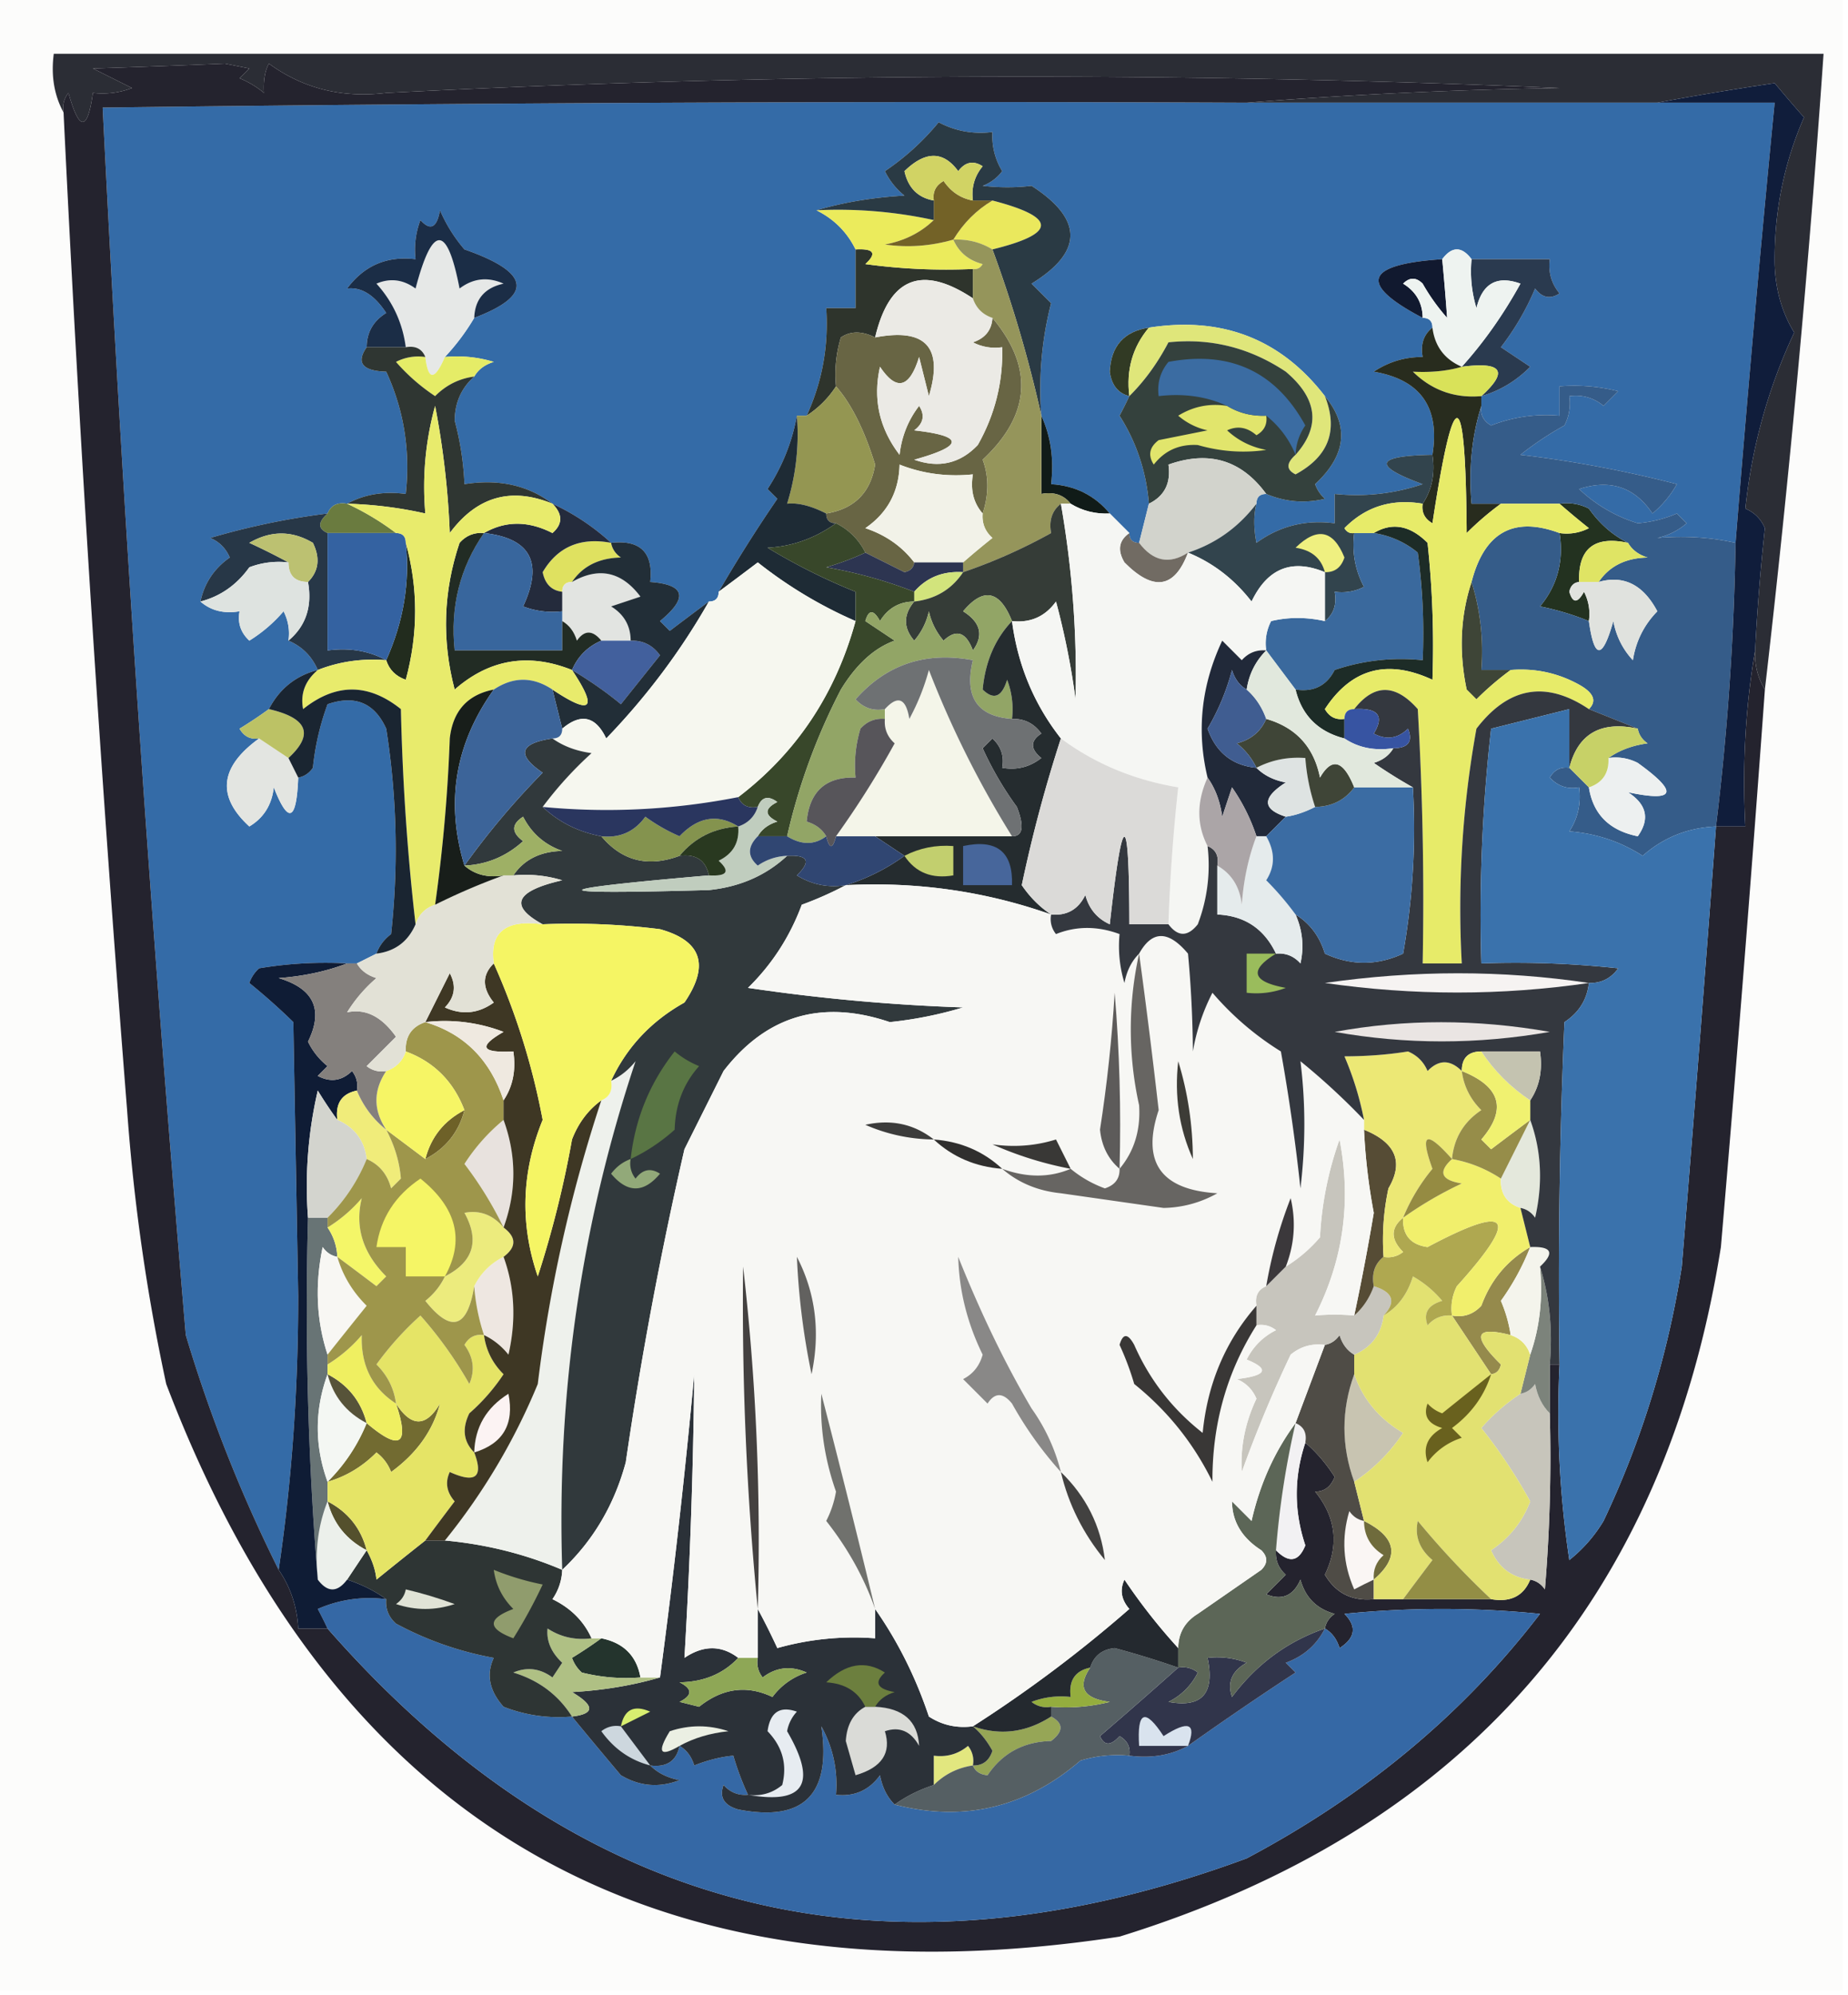 <svg xmlns="http://www.w3.org/2000/svg" width="189" height="204" style="shape-rendering:geometricPrecision;text-rendering:geometricPrecision;image-rendering:optimizeQuality;fill-rule:evenodd;clip-rule:evenodd"><path style="opacity:1" fill="#fcfcfb" d="M-.5-.5h189v204H-.5V-.5z"/><path style="opacity:1" fill="#2b2d35" d="M180.5 70.5c-.734-1.208-1.067-2.541-1-4a225.21 225.21 0 0 1 1-12.5c-.405-.945-1.072-1.612-2-2 .676-6.35 2.343-12.35 5-18-1.252-2.041-1.919-4.375-2-7-.068-5.266.932-10.266 3-15a175.005 175.005 0 0 1-3-3.5c-4.135.61-8.135 1.276-12 2h-42a505.857 505.857 0 0 1 32-1.5 1285.044 1285.044 0 0 0-120 .5c-4.515.549-8.515-.451-12-3-.41.762-.577 1.762-.5 3A9.47 9.47 0 0 0 24.5 8l1-1-2.5-.5c-4.414.189-8.914.355-13.5.5l4 2a8.434 8.434 0 0 1-4 .5c-.553 3.956-1.386 3.956-2.5 0a2.427 2.427 0 0 0-.5 2c-.961-1.765-1.295-3.765-1-6h181a1419.26 1419.26 0 0 1-6 65z"/><path style="opacity:1" fill="#346ba7" d="M127.5 10.5h54a2558.498 2558.498 0 0 0-4 45c-2.585-.572-5.251-.74-8-.5a6.807 6.807 0 0 0 3-1.5l-1-1c-1.272.546-2.606.88-4 1a15.21 15.21 0 0 1-6-3.5c3.18-1.036 5.68-.203 7.5 2.5a10.756 10.756 0 0 0 2.5-3 120.437 120.437 0 0 0-16-3 32.367 32.367 0 0 1 4.5-3 4.934 4.934 0 0 0 .5-3c1.322-.17 2.489.163 3.5 1l1.5-1.5a18.437 18.437 0 0 0-6-.5v3a15.42 15.42 0 0 0-7 1c-.798-.457-1.131-1.124-1-2v-1c1.894-.548 3.56-1.548 5-3l-3-2a26.848 26.848 0 0 0 3.5-6c.718.95 1.551 1.117 2.5.5-.837-1.011-1.17-2.178-1-3.5h-8c-1-1.333-2-1.333-3 0-7.95.53-8.617 2.53-2 6 .667 0 1 .333 1 1-.904.709-1.237 1.709-1 3-1.808-.009-3.475.491-5 1.5 4.782.819 6.782 3.652 6 8.5-5.873.098-6.206 1.098-1 3a21.12 21.12 0 0 1-9 1v3c-2.966-.39-5.632.277-8 2-.293-1.523-.293-2.857 0-4 0-.667.333-1 1-1 1.955.824 3.955.99 6 .5a3.647 3.647 0 0 1-1-1.5c3.183-2.951 3.516-5.951 1-9-4.501-5.84-10.501-8.173-18-7-2.55.384-3.883 1.884-4 4.5.184 1.376.851 2.209 2 2.5-.304.65-.637 1.316-1 2 1.736 2.734 2.736 5.734 3 9l-1 4c-.667 0-1-.333-1-1l-2-2c-1.53-1.846-3.53-2.846-6-3 .302-2.56-.032-4.893-1-7-.293-3.937.04-7.77 1-11.5l-2-2c5.294-3.25 5.294-6.584 0-10a21.405 21.405 0 0 1-5 0 4.451 4.451 0 0 0 2-1.5 6.845 6.845 0 0 1-1-4c-1.967.24-3.8-.094-5.5-1a25.607 25.607 0 0 1-5.5 5 7.253 7.253 0 0 0 2 2.5c-3.195.18-6.195.68-9 1.5 1.797.893 3.13 2.226 4 4v6h-3c.258 3.867-.408 7.534-2 11h-1c-.48 2.666-1.48 5.166-3 7.5l1 1a151.444 151.444 0 0 0-6 9.5c0 .667-.333 1-1 1a493.061 493.061 0 0 0-4 3l-1-1c2.913-2.401 2.58-3.734-1-4 .333-3-1-4.333-4-4a23.575 23.575 0 0 0-6-4c-2.488-1.888-5.488-2.554-9-2a29.51 29.51 0 0 0-1-6.5c.019-1.833.685-3.333 2-4.5.417-.722 1.084-1.222 2-1.5-1.634-.493-3.3-.66-5-.5a22.853 22.853 0 0 0 3-4c6.093-2.31 5.76-4.643-1-7a15.653 15.653 0 0 1-2.5-4c-.317 1.8-.984 2.134-2 1a8.434 8.434 0 0 0-.5 4c-2.92-.354-5.254.646-7 3 1.456-.178 2.79.655 4 2.5-1.323.816-1.99 1.983-2 3.5-1.102 1.592-.435 2.425 2 2.5 1.812 3.922 2.479 8.089 2 12.5-2.235-.295-4.235.039-6 1-.992-.172-1.658.162-2 1a75.39 75.39 0 0 0-12 2.5c.928.388 1.595 1.055 2 2-1.6 1.123-2.6 2.623-3 4.5 1.068.934 2.401 1.268 4 1-.219 1.175.114 2.175 1 3a14.974 14.974 0 0 0 3.5-3c.483.948.65 1.948.5 3 1.4.6 2.4 1.6 3 3-2.249.58-3.915 1.913-5 4a44.293 44.293 0 0 1-3 2c.457.797 1.124 1.13 2 1-4.032 2.913-4.365 5.913-1 9 1.47-.88 2.304-2.214 2.5-4 1.494 3.804 2.328 3.47 2.5-1 .617-.11 1.117-.444 1.5-1 .236-2.264.736-4.43 1.5-6.5 2.804-.971 4.804-.138 6 2.5a79.56 79.56 0 0 1 .5 21c-.717.544-1.217 1.21-1.5 2l-2 1h-1a40.936 40.936 0 0 0-9 .5c-.457.414-.79.914-1 1.5a64.205 64.205 0 0 1 4.5 4l.5 28c-.002 9.691-.668 19.025-2 28a150.425 150.425 0 0 1-9.5-24C15.387 94.078 12.554 52.244 10.5 11c38.999-.5 77.999-.667 117-.5z"/><path style="opacity:1" fill="#11192f" d="M147.5 26.5c.198 2.075.365 4.075.5 6a20.495 20.495 0 0 1-2.5-3.5c-.667-.667-1.333-.667-2 0 1.323.816 1.989 1.983 2 3.5-6.617-3.47-5.95-5.47 2-6z"/><path style="opacity:1" fill="#e6e8e7" d="M48.5 32.5a22.853 22.853 0 0 1-3 4c-1.048 2.433-1.714 2.433-2 0-.342-.838-1.008-1.172-2-1-.329-2.49-1.329-4.657-3-6.5 1.399-.595 2.732-.428 4 .5 1.73-6.585 3.23-6.585 4.5 0 1.388-1.054 2.888-1.22 4.5-.5-1.926.422-2.926 1.59-3 3.5z"/><path style="opacity:1" fill="#2e342c" d="M87.5 25.5c1.879-.107 2.212.393 1 1.5a60.94 60.94 0 0 0 11 .5v3c-5.22-3.46-8.554-2.127-10 4-1.347-.671-2.514-.671-3.5 0-.493 1.634-.66 3.3-.5 5a10.174 10.174 0 0 1-3 3c1.592-3.466 2.258-7.133 2-11h3v-6z"/><path style="opacity:1" fill="#1b2d46" d="M48.5 32.5c.074-1.91 1.074-3.078 3-3.5-1.612-.72-3.112-.554-4.5.5-1.27-6.585-2.77-6.585-4.5 0-1.268-.928-2.601-1.095-4-.5 1.671 1.843 2.671 4.01 3 6.5h-4c.01-1.517.677-2.684 2-3.5-1.21-1.845-2.544-2.678-4-2.5 1.746-2.354 4.08-3.354 7-3a8.434 8.434 0 0 1 .5-4c1.016 1.134 1.683.8 2-1a15.653 15.653 0 0 0 2.5 4c6.76 2.357 7.093 4.69 1 7z"/><path style="opacity:1" fill="#2a3a4f" d="M150.5 26.5h8c-.17 1.322.163 2.489 1 3.5-.949.617-1.782.45-2.5-.5a26.848 26.848 0 0 1-3.5 6l3 2c-1.44 1.452-3.106 2.452-5 3 2.807-2.544 2.14-3.544-2-3 2.26-2.507 4.26-5.34 6-8.5-2.388-.865-3.888-.032-4.5 2.5a12.93 12.93 0 0 1-.5-5z"/><path style="opacity:1" fill="#ebeb5c" d="M83.5 21.5c4.066-.193 8.066.14 12 1-1.342 1.293-3.009 2.126-5 2.5 2.347.334 4.68.167 7-.5.558 1.29 1.558 2.123 3 2.5-.228.399-.562.565-1 .5a60.94 60.94 0 0 1-11-.5c1.212-1.107.879-1.607-1-1.5-.87-1.774-2.203-3.107-4-4z"/><path style="opacity:1" fill="#eae85d" d="M101.5 20.5c6.614 1.714 6.614 3.38 0 5-1.208-.734-2.541-1.067-4-1 1.027-1.694 2.36-3.027 4-4z"/><path style="opacity:1" fill="#736227" d="M99.5 20.5h2c-1.64.973-2.973 2.306-4 4-2.32.667-4.653.834-7 .5 1.991-.374 3.658-1.207 5-2.5v-2c-.13-.876.203-1.543 1-2 .765 1.112 1.765 1.779 3 2z"/><path style="opacity:1" fill="#2a3a44" d="M106.5 42.5a132.823 132.823 0 0 0-5-17c6.614-1.62 6.614-3.286 0-5h-2c-.17-1.322.163-2.489 1-3.5-.95-.617-1.782-.45-2.5.5-1.526-2.085-3.36-2.085-5.5 0 .38 1.713 1.38 2.713 3 3v2a45.793 45.793 0 0 0-12-1c2.805-.82 5.805-1.32 9-1.5a7.253 7.253 0 0 1-2-2.5 25.607 25.607 0 0 0 5.5-5c1.7.906 3.533 1.24 5.5 1a6.845 6.845 0 0 0 1 4 4.451 4.451 0 0 1-2 1.5c1.707.195 3.374.195 5 0 5.294 3.416 5.294 6.75 0 10l2 2c-.96 3.73-1.293 7.563-1 11.5z"/><path style="opacity:1" fill="#d1d364" d="M99.5 20.5c-1.235-.221-2.235-.888-3-2-.797.457-1.13 1.124-1 2-1.62-.287-2.62-1.287-3-3 2.14-2.085 3.974-2.085 5.5 0 .718-.95 1.55-1.117 2.5-.5-.837 1.011-1.17 2.178-1 3.5z"/><path style="opacity:1" fill="#eef3f0" d="M150.5 26.5c-.16 1.7.006 3.366.5 5 .612-2.532 2.112-3.365 4.5-2.5-1.74 3.16-3.74 5.993-6 8.5-1.762-.762-2.762-2.096-3-4 0-.667-.333-1-1-1-.011-1.517-.677-2.684-2-3.5.667-.667 1.333-.667 2 0a20.495 20.495 0 0 0 2.5 3.5 240.26 240.26 0 0 0-.5-6c1-1.333 2-1.333 3 0z"/><path style="opacity:1" fill="#313a24" d="M117.5 33.5c-1.668 1.979-2.334 4.312-2 7-1.149-.291-1.816-1.124-2-2.5.117-2.616 1.45-4.116 4-4.5z"/><path style="opacity:1" fill="#dfe67a" d="M117.5 33.5c7.499-1.173 13.499 1.16 18 7 1.386 3.504.386 6.17-3 8-.963-.47-.963-1.136 0-2 2.588-2.916 2.254-5.75-1-8.5-3.686-2.455-7.686-3.455-12-3-1.115 2.131-2.448 3.965-4 5.5-.334-2.688.332-5.021 2-7z"/><path style="opacity:1" fill="#e5ec67" d="M43.5 36.5c.286 2.433.952 2.433 2 0 1.7-.16 3.366.007 5 .5-.916.278-1.583.778-2 1.5-1.544.203-2.878.87-4 2a19.894 19.894 0 0 1-4-3.5 4.932 4.932 0 0 1 3-.5z"/><path style="opacity:1" fill="#d9e259" d="M149.5 37.5c4.14-.544 4.807.456 2 3-2.726.236-5.059-.597-7-2.5 1.881.096 3.547-.07 5-.5z"/><path style="opacity:1" fill="#2f3632" d="M37.5 35.5h4c.992-.172 1.658.162 2 1a4.932 4.932 0 0 0-3 .5 19.894 19.894 0 0 0 4 3.5c1.122-1.13 2.456-1.797 4-2-1.315 1.167-1.981 2.667-2 4.5a29.51 29.51 0 0 1 1 6.5c3.512-.554 6.512.112 9 2-4.231-1.733-7.731-.733-10.5 3a86.7 86.7 0 0 0-1.5-13 31.121 31.121 0 0 0-1 11 41.58 41.58 0 0 0-8-1c1.765-.961 3.765-1.295 6-1 .479-4.411-.188-8.578-2-12.5-2.435-.075-3.102-.908-2-2.5z"/><path style="opacity:1" fill="#686544" d="M101.5 32.5c4.242 5.076 3.909 9.91-1 14.5.638 1.707.638 3.54 0 5.5-.934-1.068-1.268-2.401-1-4-2.62.268-5.12-.065-7.5-1-.066 2.776-1.232 4.942-3.5 6.5 2.084.697 3.751 1.864 5 3.5-.06.543-.393.876-1 1l-4-2a6.541 6.541 0 0 0-3-3c-.667 0-1-.333-1-1 2.877-.472 4.544-2.138 5-5-1.093-3.535-2.426-6.202-4-8-.16-1.7.007-3.366.5-5 .986-.671 2.153-.671 3.5 0 5.175-.993 7.009 1.007 5.5 6l-1-4c-.98 3.189-2.314 3.522-4 1-.743 3.283-.076 6.283 2 9 .216-1.884.883-3.55 2-5 .617.95.45 1.782-.5 2.5 5.12.577 5.12 1.577 0 3 2.525.896 4.692.396 6.5-1.5 1.759-3.108 2.592-6.441 2.5-10a4.932 4.932 0 0 1-3-.5c1.256-.417 1.923-1.25 2-2.5z"/><path style="opacity:1" fill="#282c1e" d="M146.5 33.5c.238 1.904 1.238 3.238 3 4-1.453.43-3.119.596-5 .5 1.941 1.903 4.274 2.736 7 2.5v1c-.979 3.125-1.313 6.458-1 10h3a30.155 30.155 0 0 0-3.5 3c-.1-15.325-1.267-15.659-3.5-1-.798-.457-1.131-1.124-1-2 .951-1.419 1.284-3.085 1-5 .782-4.848-1.218-7.681-6-8.5 1.525-1.009 3.192-1.509 5-1.5-.237-1.291.096-2.291 1-3z"/><path style="opacity:1" fill="#ebeae5" d="M99.5 30.5c.333 1 1 1.667 2 2-.077 1.25-.744 2.083-2 2.5.948.483 1.948.65 3 .5.092 3.559-.741 6.892-2.5 10-1.808 1.896-3.975 2.396-6.5 1.5 5.12-1.423 5.12-2.423 0-3 .95-.718 1.117-1.55.5-2.5-1.117 1.45-1.784 3.116-2 5-2.076-2.717-2.743-5.717-2-9 1.686 2.522 3.02 2.189 4-1l1 4c1.509-4.993-.325-6.993-5.5-6 1.446-6.127 4.78-7.46 10-4z"/><path style="opacity:1" fill="#101b18" d="M106.5 42.5c.968 2.107 1.302 4.44 1 7 2.47.154 4.47 1.154 6 3-1.459.067-2.792-.266-4-1-.709-.904-1.709-1.237-3-1v-8z"/><path style="opacity:1" fill="#949652" d="M85.5 39.5c1.574 1.798 2.907 4.465 4 8-.456 2.862-2.123 4.528-5 5-1.556-.79-2.89-1.124-4-1a23.843 23.843 0 0 0 1-9h1a10.174 10.174 0 0 0 3-3z"/><path style="opacity:1" fill="#95955b" d="M97.5 24.5c1.459-.067 2.792.266 4 1a132.823 132.823 0 0 1 5 17v8c1.291-.237 2.291.096 3 1h-1c-.904.709-1.237 1.709-1 3a55.157 55.157 0 0 1-9 4v-1a81.466 81.466 0 0 1 3-2.5c-.752-.67-1.086-1.504-1-2.5.638-1.96.638-3.793 0-5.5 4.909-4.59 5.242-9.424 1-14.5-1-.333-1.667-1-2-2v-3c.438.065.772-.101 1-.5-1.442-.377-2.442-1.21-3-2.5z"/><path style="opacity:1" fill="#f2f2e8" d="M100.5 52.5c-.086.996.248 1.83 1 2.5a81.466 81.466 0 0 0-3 2.5h-5c-1.249-1.636-2.916-2.803-5-3.5 2.268-1.558 3.434-3.724 3.5-6.5 2.38.935 4.88 1.268 7.5 1-.268 1.599.066 2.932 1 4z"/><path style="opacity:1" fill="#34413d" d="M132.5 46.5c-.963.864-.963 1.53 0 2 3.386-1.83 4.386-4.496 3-8 2.516 3.049 2.183 6.049-1 9a3.647 3.647 0 0 0 1 1.5c-2.045.49-4.045.324-6-.5-2.532-3.469-5.866-4.469-10-3 .271 1.88-.396 3.213-2 4-.264-3.266-1.264-6.266-3-9 .363-.684.696-1.35 1-2 1.552-1.535 2.885-3.369 4-5.5 4.314-.455 8.314.545 12 3 3.254 2.75 3.588 5.584 1 8.5z"/><path style="opacity:1" fill="#e1e56c" d="M125.5 41.5c1.208.734 2.541 1.067 4 1 .131.876-.202 1.543-1 2-.951-.826-1.951-.992-3-.5 1.123 1.044 2.456 1.71 4 2-2.334.34-4.668.172-7-.5-1.874-.11-3.374.556-4.5 2-.617-.95-.451-1.782.5-2.5l5-1a6.807 6.807 0 0 1-3-1.5c1.545-.952 3.212-1.285 5-1z"/><path style="opacity:1" fill="#3b6ca2" d="M132.5 46.5a9.82 9.82 0 0 0-3-4c-1.459.067-2.792-.266-4-1-2.107-.968-4.441-1.302-7-1-.17-1.322.163-2.489 1-3.5 6.308-1.183 10.974.984 14 6.5a5.575 5.575 0 0 0-1 3z"/><path style="opacity:1" fill="#d2d3cc" d="M129.5 50.5c-.667 0-1 .333-1 1-1.84 2.414-4.173 4.081-7 5-1.898 1.234-3.565.901-5-1l1-4c1.604-.787 2.271-2.12 2-4 4.134-1.469 7.468-.469 10 3z"/><path style="opacity:1" fill="#233220" d="M159.5 51.5a4.932 4.932 0 0 1 3 .5c1.091 1.55 2.424 2.717 4 3.5-3.45-.744-5.116.59-5 4-.543.06-.876.393-1 1 .346 1.196.846 1.196 1.5 0 .483.948.649 1.948.5 3a27.587 27.587 0 0 0-5-1.5c1.778-2.135 2.445-4.635 2-7.5a4.932 4.932 0 0 0 3-.5 81.216 81.216 0 0 1-3-2.5z"/><path style="opacity:1" fill="#6a7b3f" d="M35.5 51.5a27.185 27.185 0 0 1 5 3h-7c-1.006-.438-1.006-1.104 0-2 .342-.838 1.008-1.172 2-1z"/><path style="opacity:1" fill="#1e2b35" d="M81.5 42.5a23.843 23.843 0 0 1-1 9c1.11-.124 2.444.21 4 1 0 .667.333 1 1 1-2.152 1.54-4.485 2.373-7 2.5 2.93 1.77 5.93 3.27 9 4.5v3a45.097 45.097 0 0 1-10-6 493.061 493.061 0 0 1-4 3 151.444 151.444 0 0 1 6-9.5l-1-1c1.52-2.334 2.52-4.834 3-7.5z"/><path style="opacity:1" fill="#32444d" d="M146.5 46.5c.284 1.915-.049 3.581-1 5-3.165-.536-5.831.297-8 2.5.228.399.562.565 1 .5-.239 1.967.094 3.8 1 5.5a4.932 4.932 0 0 1-3 .5c.237 1.291-.096 2.291-1 3v-5c-3.37-1.404-5.87-.404-7.5 3-1.777-2.29-3.944-3.957-6.5-5 2.827-.919 5.16-2.586 7-5-.293 1.143-.293 2.477 0 4 2.368-1.723 5.034-2.39 8-2v-3a21.12 21.12 0 0 0 9-1c-5.206-1.902-4.873-2.902 1-3z"/><path style="opacity:1" fill="#355c89" d="M177.5 55.5a275.743 275.743 0 0 1-2 29c-2.874.123-5.374 1.123-7.5 3-2.266-1.456-4.766-2.29-7.5-2.5.88-1.356 1.214-2.856 1-4.5-1.175.219-2.175-.114-3-1 .457-.797 1.124-1.13 2-1l2 2c.428 2.746 2.094 4.413 5 5 1.254-1.76.921-3.26-1-4.5 4.878 1.03 5.211.03 1-3a4.932 4.932 0 0 0-3-.5c1.109-.79 2.442-1.29 4-1.5-.556-.383-.889-.883-1-1.5l-5-2c.832-.829.499-1.662-1-2.5-2.177-1.202-4.511-1.702-7-1.5h-3c.236-3.109-.097-6.108-1-9 1.307-5.082 4.307-6.749 9-5 .445 2.865-.222 5.365-2 7.5 1.747.352 3.414.852 5 1.5.553 3.956 1.386 3.956 2.5 0 .29 1.544.956 2.877 2 4 .304-1.94 1.137-3.607 2.5-5-1.444-2.726-3.444-3.726-6-3 1.089-1.617 2.756-2.45 5-2.5-.916-.278-1.582-.778-2-1.5-1.576-.783-2.909-1.95-4-3.5a4.932 4.932 0 0 0-3-.5h-9c-.313-3.542.021-6.875 1-10-.131.876.202 1.543 1 2a15.42 15.42 0 0 1 7-1v-3a18.437 18.437 0 0 1 6 .5l-1.5 1.5c-1.011-.837-2.178-1.17-3.5-1a4.934 4.934 0 0 1-.5 3 32.367 32.367 0 0 0-4.5 3 120.437 120.437 0 0 1 16 3 10.756 10.756 0 0 1-2.5 3c-1.82-2.703-4.32-3.536-7.5-2.5a15.21 15.21 0 0 0 6 3.5 12.898 12.898 0 0 0 4-1l1 1a6.807 6.807 0 0 1-3 1.5c2.749-.24 5.415-.072 8 .5z"/><path style="opacity:1" fill="#dfe160" d="M62.5 55.5c.11.617.444 1.117 1 1.5-2.244.05-3.91.883-5 2.5-.667 0-1 .333-1 1-1.086-.12-1.753-.787-2-2 1.526-2.592 3.86-3.592 7-3z"/><path style="opacity:1" fill="#716b63" d="M115.5 54.5c0 .667.333 1 1 1 1.435 1.901 3.102 2.234 5 1-1.367 3.664-3.534 3.997-6.5 1-.74-1.25-.573-2.25.5-3z"/><path style="opacity:1" fill="#eff080" d="M135.5 58.5c-.381-1.431-1.381-2.264-3-2.5 2.202-2.153 3.869-1.82 5 1-.336 1.03-1.003 1.53-2 1.5z"/><path style="opacity:1" fill="#dfe464" d="M166.5 55.5c.418.722 1.084 1.222 2 1.5-2.244.05-3.911.883-5 2.5h-2c-.116-3.41 1.55-4.744 5-4z"/><path style="opacity:1" fill="#222c1e" d="M41.5 55.5c1.275 4.617 1.275 9.284 0 14-1.022-.356-1.689-1.022-2-2 1.771-3.959 2.438-7.959 2-12z"/><path style="opacity:1" fill="#273747" d="M33.5 52.5c-1.006.896-1.006 1.562 0 2v12c2.235-.295 4.235.039 6 1-2.45-.202-4.783.131-7 1-.6-1.4-1.6-2.4-3-3 1.78-1.49 2.447-3.49 2-6 1.098-1.1 1.265-2.434.5-4-2.139-1.27-4.305-1.27-6.5 0a70.679 70.679 0 0 1 4 2 8.434 8.434 0 0 0-4 .5c-1.29 1.802-2.956 2.969-5 3.5.4-1.877 1.4-3.377 3-4.5-.405-.945-1.072-1.612-2-2a75.39 75.39 0 0 1 12-2.5z"/><path style="opacity:1" fill="#bcc171" d="M31.5 59.5c-1.333 0-2-.667-2-2a70.679 70.679 0 0 0-4-2c2.195-1.27 4.361-1.27 6.5 0 .765 1.566.598 2.9-.5 4z"/><path style="opacity:1" fill="#2d3551" d="m88.5 56.5 4 2c.607-.124.94-.457 1-1h5v1c-2.054-.135-3.72.532-5 2a46.673 46.673 0 0 0-9-2.5c1.4-.41 2.734-.91 4-1.5z"/><path style="opacity:1" fill="#d2e47c" d="M98.5 58.5c-1.16 1.75-2.826 2.75-5 3v-1c1.28-1.468 2.946-2.135 5-2z"/><path style="opacity:1" fill="#3462a1" d="M33.5 54.5h7c.667 0 1 .333 1 1 .438 4.041-.229 8.041-2 12-1.765-.961-3.765-1.295-6-1v-12z"/><path style="opacity:1" fill="#e2e4e1" d="M64.5 65.5h-3c-.897-1.098-1.73-1.098-2.5 0-.278-.916-.778-1.583-1.5-2v-3c0-.667.333-1 1-1 2.74-1.566 5.073-1.066 7 1.5l-3 1c1.323.816 1.99 1.983 2 3.5z"/><path style="opacity:1" fill="#e0e2de" d="M162.5 63.5a4.934 4.934 0 0 0-.5-3c-.654 1.196-1.154 1.196-1.5 0 .124-.607.457-.94 1-1h2c2.556-.726 4.556.274 6 3-1.363 1.393-2.196 3.06-2.5 5-1.044-1.123-1.71-2.456-2-4-1.114 3.956-1.947 3.956-2.5 0z"/><path style="opacity:1" fill="#dee3e0" d="M29.5 57.5c0 1.333.667 2 2 2 .447 2.51-.22 4.51-2 6a4.932 4.932 0 0 0-.5-3 14.974 14.974 0 0 1-3.5 3c-.886-.825-1.219-1.825-1-3-1.599.268-2.932-.066-4-1 2.044-.531 3.71-1.698 5-3.5a8.434 8.434 0 0 1 4-.5z"/><path style="opacity:1" fill="#242b3c" d="M56.5 51.5a23.575 23.575 0 0 1 6 4c-3.14-.592-5.474.408-7 3 .247 1.213.914 1.88 2 2v2a8.434 8.434 0 0 1-4-.5c2.092-4.478.758-6.978-4-7.5 2.194-1.267 4.528-1.267 7 0 1.062-.925 1.062-1.925 0-3z"/><path style="opacity:1" fill="#38472a" d="M85.5 53.5a6.541 6.541 0 0 1 3 3c-1.266.59-2.6 1.09-4 1.5a46.673 46.673 0 0 1 9 2.5v1c-1.517.01-2.684.677-3.5 2-.654-1.196-1.154-1.196-1.5 0l3 2c-2.078.74-3.912 2.407-5.5 5a62.487 62.487 0 0 0-5.5 15h-3c.418-.722 1.084-1.222 2-1.5-1.333-.667-1.333-1.333 0-2-.937-.692-1.603-.525-2 .5-.992.172-1.658-.162-2-1 5.954-4.539 9.954-10.539 12-18v-3a61.784 61.784 0 0 1-9-4.5c2.515-.127 4.848-.96 7-2.5z"/><path style="opacity:1" fill="#353c37" d="M108.5 51.5a101.825 101.825 0 0 1 1.5 20 79.077 79.077 0 0 0-2-10c-1.11 1.537-2.61 2.203-4.5 2-1.255-3.147-2.921-3.48-5-1 1.789 1.123 2.122 2.456 1 4-.697-1.885-1.697-2.218-3-1a6.807 6.807 0 0 1-1.5-3 6.807 6.807 0 0 1-1.5 3c-1.126-1.308-1.126-2.642 0-4 2.174-.25 3.84-1.25 5-3a55.157 55.157 0 0 0 9-4c-.237-1.291.096-2.291 1-3z"/><path style="opacity:1" fill="#3a699d" d="M138.5 54.5h2c1.67.251 3.17.918 4.5 2a60.93 60.93 0 0 1 .5 11 21.12 21.12 0 0 0-9 1c-.82 1.611-2.154 2.278-4 2l-3-4a4.934 4.934 0 0 1 .5-3c1.771-.42 3.604-.42 5.5 0 .904-.709 1.237-1.709 1-3a4.932 4.932 0 0 0 3-.5c-.906-1.7-1.239-3.533-1-5.5z"/><path style="opacity:1" fill="#38669d" d="M49.5 54.5c4.758.522 6.092 3.022 4 7.5a8.434 8.434 0 0 0 4 .5v4h-11c-.468-4.441.532-8.441 3-12z"/><path style="opacity:1" fill="#3e4537" d="M150.5 59.5c.903 2.892 1.236 5.891 1 9h3a30.155 30.155 0 0 0-3.5 3l-1-1c-.81-3.858-.643-7.524.5-11z"/><path style="opacity:1" fill="#101d3b" d="M179.5 66.5c-.99 5.81-1.323 11.81-1 18h-3a275.743 275.743 0 0 0 2-29 2558.498 2558.498 0 0 1 4-45h-12c3.865-.724 7.865-1.39 12-2a175.005 175.005 0 0 0 3 3.5c-2.068 4.734-3.068 9.734-3 15 .081 2.625.748 4.959 2 7-2.657 5.65-4.324 11.65-5 18 .928.388 1.595 1.055 2 2a225.21 225.21 0 0 0-1 12.5z"/><path style="opacity:1" fill="#92a566" d="M103.5 63.5c-1.734 1.822-2.734 4.155-3 7 1.131 1.104 1.965.77 2.5-1a8.43 8.43 0 0 1 .5 4c-3.568-.26-4.901-2.26-4-6-4.834-.91-8.834.424-12 4 .825.886 1.825 1.219 3 1v1c-.996-.086-1.83.248-2.5 1-.493 1.634-.66 3.3-.5 5-3.04-.094-4.707 1.406-5 4.5.916.278 1.582.778 2 1.5-1.202.905-2.536.905-4 0a62.487 62.487 0 0 1 5.5-15c1.588-2.593 3.422-4.26 5.5-5l-3-2c.346-1.196.846-1.196 1.5 0 .816-1.323 1.983-1.99 3.5-2-1.126 1.358-1.126 2.692 0 4a6.807 6.807 0 0 0 1.5-3 6.807 6.807 0 0 0 1.5 3c1.303-1.218 2.303-.885 3 1 1.122-1.544.789-2.877-1-4 2.079-2.48 3.745-2.147 5 1z"/><path style="opacity:1" fill="#222c24" d="M49.5 54.5c-2.468 3.559-3.468 7.559-3 12h11v-3c.722.417 1.222 1.084 1.5 2 .77-1.098 1.603-1.098 2.5 0-1.4.6-2.4 1.6-3 3-4.447-1.779-8.447-1.112-12 2-1.328-5.055-1.162-10.055.5-15 .67-.752 1.504-1.086 2.5-1z"/><path style="opacity:1" fill="#42609d" d="M61.5 65.5h3c1.256-.039 2.256.461 3 1.5l-4 5c-1.446-1.2-3.112-2.366-5-3.5.6-1.4 1.6-2.4 3-3z"/><path style="opacity:1" fill="#252c2f" d="M103.5 63.5c.592 4.51 2.259 8.51 5 12a145.501 145.501 0 0 0-4 15c.84 1.235 1.84 2.235 3 3-6.714-2.373-13.715-3.373-21-3a20.517 20.517 0 0 0 6-3l-3-2h14c1.112.014 1.279-.986.5-3a33.924 33.924 0 0 1-3.5-6l1-1c.886.825 1.219 1.825 1 3 1.478.262 2.811-.071 4-1-1.141-.925-1.141-1.759 0-2.5-.744-1.039-1.744-1.539-3-1.5a8.43 8.43 0 0 0-.5-4c-.535 1.77-1.369 2.104-2.5 1 .266-2.845 1.266-5.178 3-7z"/><path style="opacity:1" fill="#1d2c27" d="M140.5 54.5c1.877-1.125 3.71-.791 5.5 1 .499 4.655.666 9.322.5 14-4.626-2.147-8.293-1.147-11 3 .457.797 1.124 1.13 2 1v2c-2.689-.69-4.356-2.356-5-5 1.846.278 3.18-.389 4-2a21.12 21.12 0 0 1 9-1 60.93 60.93 0 0 0-.5-11 9.175 9.175 0 0 0-4.5-2z"/><path style="opacity:1" fill="#222e37" d="M62.5 55.5c3-.333 4.333 1 4 4 3.58.266 3.913 1.599 1 4l1 1a493.061 493.061 0 0 1 4-3c-2.874 5.054-6.374 9.72-10.5 14-1.084-2.282-2.584-2.616-4.5-1l-1-4c4 2.667 4.667 2 2-2 1.888 1.134 3.554 2.3 5 3.5l4-5c-.744-1.039-1.744-1.539-3-1.5-.01-1.517-.677-2.684-2-3.5l3-1c-1.927-2.566-4.26-3.066-7-1.5 1.09-1.617 2.756-2.45 5-2.5-.556-.383-.89-.883-1-1.5z"/><path style="opacity:1" fill="#e8eb6c" d="M56.5 51.5c1.062 1.075 1.062 2.075 0 3-2.472-1.267-4.806-1.267-7 0-.996-.086-1.83.248-2.5 1-1.662 4.945-1.828 9.945-.5 15 3.553-3.112 7.553-3.779 12-2 2.667 4 2 4.667-2 2-2-1.333-4-1.333-6 0-2.688.524-4.188 2.19-4.5 5a165.201 165.201 0 0 1-1.5 17c-1 .333-1.667 1-2 2a238.349 238.349 0 0 1-1.5-22c-3.333-2.667-6.667-2.667-10 0-.3-1.566.2-2.899 1.5-4 2.217-.869 4.55-1.202 7-1 .311.978.978 1.644 2 2 1.275-4.716 1.275-9.383 0-14 0-.667-.333-1-1-1a27.185 27.185 0 0 0-5-3 41.58 41.58 0 0 1 8 1 31.121 31.121 0 0 1 1-11 86.7 86.7 0 0 1 1.5 13c2.769-3.733 6.269-4.733 10.5-3z"/><path style="opacity:1" fill="#f6f7ef" d="M87.5 63.5c-2.046 7.461-6.046 13.461-12 18-6.665 1.305-13.331 1.638-20 1a38.44 38.44 0 0 1 5-5.5c-1.558-.21-2.892-.71-4-1.5.667 0 1-.333 1-1 1.916-1.616 3.416-1.282 4.5 1 4.126-4.28 7.626-8.946 10.5-14 .667 0 1-.333 1-1a493.061 493.061 0 0 0 4-3 45.097 45.097 0 0 0 10 6z"/><path style="opacity:1" fill="#f5f6f3" d="M108.5 51.5h1c1.208.734 2.541 1.067 4 1l2 2c-1.073.75-1.24 1.75-.5 3 2.966 2.997 5.133 2.664 6.5-1 2.556 1.043 4.723 2.71 6.5 5 1.63-3.404 4.13-4.404 7.5-3v5c-1.896-.42-3.729-.42-5.5 0a4.934 4.934 0 0 0-.5 3c-.996-.086-1.829.248-2.5 1l-2-2c-2.145 4.56-2.645 9.226-1.5 14-1.123 2.479-1.123 4.812 0 7a16.874 16.874 0 0 1-1 8c-1.027 1.291-2.027 1.291-3 0 .152-4.65.485-9.316 1-14-4.516-.752-8.516-2.418-12-5-2.741-3.49-4.408-7.49-5-12 1.89.203 3.39-.463 4.5-2a79.077 79.077 0 0 1 2 10 101.825 101.825 0 0 0-1.5-20z"/><path style="opacity:1" fill="#e7eb69" d="M153.5 51.5h6a81.216 81.216 0 0 0 3 2.5 4.932 4.932 0 0 1-3 .5c-4.693-1.749-7.693-.082-9 5-1.143 3.476-1.31 7.142-.5 11l1 1a30.155 30.155 0 0 1 3.5-3c2.489-.202 4.823.298 7 1.5 1.499.838 1.832 1.671 1 2.5-4.389-2.948-8.222-2.282-11.5 2a102.865 102.865 0 0 0-1.5 24h-4c.166-8.673 0-17.34-.5-26-2.299-2.606-4.466-2.606-6.5 0-.667 0-1 .333-1 1-.876.13-1.543-.203-2-1 2.707-4.147 6.374-5.147 11-3a98.433 98.433 0 0 0-.5-14c-1.79-1.791-3.623-2.125-5.5-1h-2c-.438.065-.772-.101-1-.5 2.169-2.203 4.835-3.036 8-2.5-.131.876.202 1.543 1 2 2.233-14.659 3.4-14.325 3.5 1a30.155 30.155 0 0 1 3.5-3z"/><path style="opacity:1" fill="#212939" d="M129.5 66.5c-1.1 1.105-1.767 2.438-2 4-.722-.418-1.222-1.084-1.5-2a23.672 23.672 0 0 1-2.5 6c.86 2.43 2.527 3.764 5 4 .763.768 1.763 1.268 3 1.5-2.427 1.555-2.427 2.721 0 3.5l-2 2h-1a19.17 19.17 0 0 0-2.5-5l-1 3c-.21-1.558-.71-2.891-1.5-4-1.145-4.774-.645-9.44 1.5-14l2 2c.671-.752 1.504-1.086 2.5-1z"/><path style="opacity:1" fill="#24232e" d="M127.5 10.5c-39.001-.167-78.001 0-117 .5 2.054 41.244 4.887 83.078 8.5 125.5a150.425 150.425 0 0 0 9.5 24c1.22 1.782 1.886 3.782 2 6h3c25.719 29.313 57.052 37.146 94 23.5 12.188-6.464 22.188-14.798 30-25a100.2 100.2 0 0 0-20 0c1.284 1.297 1.117 2.464-.5 3.5-.278-.916-.778-1.582-1.5-2 .111-.617.444-1.117 1-1.5-1.833-.5-3-1.667-3.5-3.5-.725 1.658-1.892 2.158-3.5 1.5l2-2c-.752-.671-1.086-1.504-1-2.5 1.324 1.35 2.324 1.183 3-.5-1.169-3.493-1.169-6.993 0-10.5 1.129.97 2.129 2.136 3 3.5-.392 1.011-1.059 1.511-2 1.5 2.133 2.628 2.466 5.461 1 8.5 1.117 1.892 2.784 2.725 5 2.5h12c1.983.343 3.317-.324 4-2 .617.111 1.117.444 1.5 1 .499-5.991.666-11.991.5-18v-5h1c-.33 6.7.003 13.366 1 20a14.84 14.84 0 0 0 3.5-4c3.887-8.193 6.553-16.86 8-26 1.225-15 2.392-30 3.5-45h3c-.323-6.19.01-12.19 1-18-.067 1.459.266 2.792 1 4a4256.608 4256.608 0 0 1-4.5 57c-5.741 36.092-26.241 59.592-61.5 70.5-47.863 7.328-80.363-11.506-97.5-56.5a201.718 201.718 0 0 1-4-28 3331.891 3331.891 0 0 1-6.5-102 2.427 2.427 0 0 1 .5-2c1.114 3.956 1.947 3.956 2.5 0a8.434 8.434 0 0 0 4-.5l-4-2c4.586-.145 9.086-.311 13.5-.5l2.5.5-1 1A9.47 9.47 0 0 1 27 9.5c-.077-1.238.09-2.238.5-3 3.485 2.549 7.485 3.549 12 3a1285.044 1285.044 0 0 1 120-.5c-10.841.17-21.508.67-32 1.5z"/><path style="opacity:1" fill="#3568a5" d="M39.5 163.5c-.086.996.248 1.829 1 2.5a33.728 33.728 0 0 0 10 3.5c-.792 1.695-.458 3.362 1 5a15.417 15.417 0 0 0 7 1 566.578 566.578 0 0 0 5 6c1.921 1.141 3.921 1.308 6 .5-1.237-.232-2.237-.732-3-1.5 1.679.215 2.679-.452 3-2 .722.418 1.222 1.084 1.5 2 1.398-.551 2.732-.884 4-1 .41 1.401.91 2.734 1.5 4-.996.086-1.83-.248-2.5-1-.456 1.244.044 2.077 1.5 2.5 6.7 1.301 9.533-1.532 8.5-8.5 1.202 2.177 1.702 4.511 1.5 7 1.89.203 3.39-.463 4.5-2 .232 1.237.732 2.237 1.5 3 7.07 1.817 13.403.317 19-4.5a12.93 12.93 0 0 1 5-.5c2.235.295 4.235-.039 6-1a350.465 350.465 0 0 1 11-7.5l-1-1c1.824-.66 3.157-1.827 4-3.5.722.418 1.222 1.084 1.5 2 1.617-1.036 1.784-2.203.5-3.5a100.2 100.2 0 0 1 20 0c-7.812 10.202-17.812 18.536-30 25-36.948 13.646-68.281 5.813-94-23.5a44.043 44.043 0 0 0-1-2 13.115 13.115 0 0 1 7-1z"/><path style="opacity:1" fill="#e2e77f" d="M99.5 180.5c-1.562.233-2.895.9-4 2v-3c1.322.17 2.489-.163 3.5-1 .464.594.631 1.261.5 2z"/><path style="opacity:1" fill="#96a656" d="M107.5 175.5c1.274.689 1.274 1.523 0 2.5-2.811.067-4.977 1.234-6.5 3.5-.765-.07-1.265-.403-1.5-1 .997.03 1.664-.47 2-1.5-.556-1.011-1.222-1.844-2-2.5 2.787.975 5.454.641 8-1z"/><path style="opacity:1" fill="#31354b" d="M135.5 166.5c-.843 1.673-2.176 2.84-4 3.5l1 1a350.465 350.465 0 0 0-11 7.5c-1.765.961-3.765 1.295-6 1 .131-.876-.202-1.543-1-2-.896 1.006-1.562 1.006-2 0a549.969 549.969 0 0 0 8-7 2.428 2.428 0 0 1 2 .5 6.547 6.547 0 0 1-3 3c3.43.638 4.763-.862 4-4.5a8.43 8.43 0 0 1 4 .5c-1.507.837-2.007 2.004-1.5 3.5 2.501-3.348 5.668-5.682 9.5-7z"/><path style="opacity:1" fill="#d9e3ee" d="M121.5 178.5h-5c-.225-3.556.608-3.89 2.5-1 2.558-1.647 3.392-1.313 2.5 1z"/><path style="opacity:1" fill="#555f63" d="M120.5 170.5a549.969 549.969 0 0 1-8 7c.438 1.006 1.104 1.006 2 0 .798.457 1.131 1.124 1 2a12.93 12.93 0 0 0-5 .5c-5.597 4.817-11.93 6.317-19 4.5 1.171-.845 2.505-1.511 4-2 1.105-1.1 2.438-1.767 4-2 .235.597.735.93 1.5 1 1.523-2.266 3.689-3.433 6.5-3.5 1.274-.977 1.274-1.811 0-2.5v-1a18.453 18.453 0 0 0 6-.5c-2.69-.335-3.357-1.501-2-3.5.366-1.195 1.199-1.861 2.5-2a91.156 91.156 0 0 1 6.5 2z"/><path style="opacity:1" fill="#94ad3e" d="M111.5 170.5c-1.357 1.999-.69 3.165 2 3.5a18.453 18.453 0 0 1-6 .5 2.428 2.428 0 0 1-2-.5 8.43 8.43 0 0 1 4-.5c-.215-1.679.452-2.679 2-3z"/><path style="opacity:1" fill="#2b3138" d="M75.5 169.5c-1.526 1.63-3.526 2.463-6 2.5 1.333.667 1.333 1.333 0 2l2 .5c2.386-1.909 4.886-2.243 7.5-1a6.977 6.977 0 0 1 3.5-2.5c-1.612-.72-3.112-.554-4.5.5a2.427 2.427 0 0 1-.5-2v-5a70.915 70.915 0 0 1 2 4 28.818 28.818 0 0 1 10-1v-3c2.33 3.327 4.163 6.993 5.5 11 1.356.88 2.856 1.214 4.5 1 .778.656 1.444 1.489 2 2.5-.336 1.03-1.003 1.53-2 1.5a2.427 2.427 0 0 0-.5-2c-1.011.837-2.178 1.17-3.5 1v3c-1.495.489-2.829 1.155-4 2-.768-.763-1.268-1.763-1.5-3-1.11 1.537-2.61 2.203-4.5 2 .202-2.489-.298-4.823-1.5-7 1.033 6.968-1.8 9.801-8.5 8.5-1.456-.423-1.956-1.256-1.5-2.5.67.752 1.504 1.086 2.5 1a28.233 28.233 0 0 1-1.5-4c-1.268.116-2.602.449-4 1-.278-.916-.778-1.582-1.5-2-.321 1.548-1.321 2.215-3 2 .763.768 1.763 1.268 3 1.5-2.079.808-4.079.641-6-.5a566.578 566.578 0 0 1-5-6c2.342-.275 2.342-1.108 0-2.5 3.195-.181 6.195-.681 9-1.5a765.393 765.393 0 0 0 3.5-31 583.045 583.045 0 0 1-1 29c1.944-1.307 3.777-1.307 5.5 0z"/><path style="opacity:1" fill="#e7ecf1" d="M76.5 183.5c1.322.17 2.489-.163 3.5-1 .529-2.085.029-3.918-1.5-5.5.263-1.946 1.263-2.612 3-2a3.942 3.942 0 0 0-1 2c3.118 5.348 1.785 7.515-4 6.5z"/><path style="opacity:1" fill="#dadbd7" d="M88.5 174.5h1c2.872.135 4.372 1.469 4.5 4-.837-1.507-2.004-2.007-3.5-1.5.688 2.218-.312 3.718-3 4.5l-1-3.5c.108-1.681.775-2.848 2-3.5z"/><path style="opacity:1" fill="#ebefe3" d="M69.5 178.5c-2.007 1.179-2.34.679-1-1.5 2-.667 4-.667 6 0-1.882.198-3.548.698-5 1.5z"/><path style="opacity:1" fill="#cdd7de" d="m63.5 176.5 3 4c-2.044-.531-3.71-1.698-5-3.5a2.429 2.429 0 0 1 2-.5z"/><path style="opacity:1" fill="#d8ee70" d="M63.5 176.5c.343-1.725 1.343-2.225 3-1.5l-3 1.5z"/><path style="opacity:1" fill="#8ea756" d="M75.5 169.5h2a2.427 2.427 0 0 0 .5 2c1.388-1.054 2.888-1.22 4.5-.5a6.977 6.977 0 0 0-3.5 2.5c-2.614-1.243-5.114-.909-7.5 1l-2-.5c1.333-.667 1.333-1.333 0-2 2.474-.037 4.474-.87 6-2.5z"/><path style="opacity:1" fill="#6c7f3e" d="M89.5 174.5h-1c-.73-1.545-2.063-2.378-4-2.5 2.016-1.934 4.016-2.267 6-1-1.134 1.016-.8 1.683 1 2-.916.278-1.582.778-2 1.5z"/><path style="opacity:1" fill="#24342d" d="M61.5 167.5c2.273.457 3.606 1.79 4 4a18.452 18.452 0 0 1-6-.5 3.646 3.646 0 0 1-1-1.5 44.293 44.293 0 0 0 3-2z"/><path style="opacity:1" fill="#afc084" d="M60.5 167.5h1a44.293 44.293 0 0 1-3 2c.21.586.543 1.086 1 1.5 1.973.495 3.973.662 6 .5h2c-2.805.819-5.805 1.319-9 1.5 2.342 1.392 2.342 2.225 0 2.5-1.394-2.208-3.394-3.708-6-4.5 1.399-.595 2.732-.428 4 .5l1-1.5c-1.127-1.057-1.627-2.223-1.5-3.5 1.356.88 2.856 1.214 4.5 1z"/><path style="opacity:1" fill="#2e3534" d="M43.5 157.5h2c4.22.388 8.22 1.388 12 3a5.577 5.577 0 0 1-1 3c1.875.909 3.208 2.243 4 4-1.644.214-3.144-.12-4.5-1-.127 1.277.373 2.443 1.5 3.5l-1 1.5c-1.268-.928-2.601-1.095-4-.5 2.606.792 4.606 2.292 6 4.5a15.417 15.417 0 0 1-7-1c-1.458-1.638-1.792-3.305-1-5a33.728 33.728 0 0 1-10-3.5c-.752-.671-1.086-1.504-1-2.5-1.172-.845-2.505-1.511-4-2l2-3c.574 1.028.907 2.028 1 3a452.84 452.84 0 0 1 5-4z"/><path style="opacity:1" fill="#e0e3d6" d="M41.5 162.5c1.679.392 3.346.892 5 1.5-2 .667-4 .667-6 0 .556-.383.89-.883 1-1.5z"/><path style="opacity:1" fill="#24292f" d="M120.5 168.5v2a91.156 91.156 0 0 0-6.5-2c-1.301.139-2.134.805-2.5 2-1.548.321-2.215 1.321-2 3a8.43 8.43 0 0 0-4 .5 2.428 2.428 0 0 0 2 .5v1c-2.546 1.641-5.213 1.975-8 1a134.618 134.618 0 0 0 16-12c-.826-.951-.992-1.951-.5-3a59.425 59.425 0 0 0 5.5 7z"/><path style="opacity:1" fill="#909c6d" d="M50.5 160.5a27.586 27.586 0 0 0 5 1.5 51.156 51.156 0 0 1-3 5.5c-2.667-1-2.667-2 0-3-1.13-1.122-1.797-2.456-2-4z"/><path style="opacity:1" fill="#faf6f4" d="M139.5 155.5c.011 1.517.677 2.684 2 3.5-.752.671-1.086 1.504-1 2.5-.65.304-1.317.637-2 1-1.152-2.606-1.318-5.273-.5-8 .383.556.883.889 1.5 1z"/><path style="opacity:1" fill="#c7c5bb" d="M158.5 144.5a162.597 162.597 0 0 1-.5 18c-.383-.556-.883-.889-1.5-1-1.884-.212-3.217-1.212-4-3 1.881-1.262 3.214-2.929 4-5a53.251 53.251 0 0 0-5-7.5 19.552 19.552 0 0 1 4-3.5c.617-.111 1.117-.444 1.5-1 .232 1.237.732 2.237 1.5 3z"/><path style="opacity:1" fill="#f2f1f3" d="M132.5 145.5c.838.342 1.172 1.008 1 2-1.169 3.507-1.169 7.007 0 10.5-.676 1.683-1.676 1.85-3 .5a87.89 87.89 0 0 1 2-13z"/><path style="opacity:1" fill="#5c6657" d="M132.5 145.5a87.89 87.89 0 0 0-2 13c-.086.996.248 1.829 1 2.5l-2 2c1.608.658 2.775.158 3.5-1.5.5 1.833 1.667 3 3.5 3.5-.556.383-.889.883-1 1.5-3.832 1.318-6.999 3.652-9.5 7-.507-1.496-.007-2.663 1.5-3.5a8.43 8.43 0 0 0-4-.5c.763 3.638-.57 5.138-4 4.5a6.547 6.547 0 0 0 3-3 2.428 2.428 0 0 0-2-.5v-2c.011-1.517.677-2.684 2-3.5l6.5-4.5c.667-.667.667-1.333 0-2-1.983-1.266-2.983-2.932-3-5l2 2c.852-3.764 2.352-7.097 4.5-10z"/><path style="opacity:1" fill="#6f6b3c" d="M139.5 155.5c3.355 1.685 3.689 3.685 1 6-.086-.996.248-1.829 1-2.5-1.323-.816-1.989-1.983-2-3.5z"/><path style="opacity:1" fill="#54502d" d="M33.5 153.5c2.087 1.085 3.42 2.751 4 5-2.087-1.085-3.42-2.751-4-5z"/><path style="opacity:1" fill="#ecf0eb" d="M33.5 153.5c.58 2.249 1.913 3.915 4 5l-2 3c-1 1.333-2 1.333-3 0-.306-2.885.027-5.552 1-8z"/><path style="opacity:1" fill="#687475" d="M31.5 124.5h2v1c.61.891.943 1.891 1 3-.617-.111-1.117-.444-1.5-1-.81 3.858-.643 7.524.5 11v2c-1.333 3.667-1.333 7.333 0 11v2c-.973 2.448-1.306 5.115-1 8a342.838 342.838 0 0 1-1-37z"/><path style="opacity:1" fill="#eef1ec" d="M57.5 160.5c-3.78-1.612-7.78-2.612-12-3a64.336 64.336 0 0 0 9.5-16 150.305 150.305 0 0 1 6.5-29c.838-.342 1.172-1.008 1-2 .958-.453 1.792-1.119 2.5-2-5.58 16.722-8.08 34.056-7.5 52z"/><path style="opacity:1" fill="#726b31" d="M40.5 143.5c1.568 2.431 3.068 2.431 4.5 0-.72 2.765-2.387 5.099-5 7a4.451 4.451 0 0 0-1.5-2c-1.44 1.452-3.106 2.452-5 3a17.91 17.91 0 0 0 4-6c3.425 2.907 4.425 2.24 3-2z"/><path style="opacity:1" fill="#c8c4b1" d="M138.5 140.5c.896 2.569 2.562 4.569 5 6a17.858 17.858 0 0 1-5 5c-1.333-3.667-1.333-7.333 0-11z"/><path style="opacity:1" fill="#e5e466" d="M49.5 136.5c.203 1.544.87 2.878 2 4a19.897 19.897 0 0 1-3.5 4c-.765 1.566-.598 2.899.5 4 .968 2.526.135 3.192-2.5 2-.492 1.049-.326 2.049.5 3a494.818 494.818 0 0 0-3 4 452.84 452.84 0 0 0-5 4c-.093-.972-.426-1.972-1-3-.58-2.249-1.913-3.915-4-5v-2c1.894-.548 3.56-1.548 5-3a4.451 4.451 0 0 1 1.5 2c2.613-1.901 4.28-4.235 5-7-1.432 2.431-2.932 2.431-4.5 0-.203-1.544-.87-2.878-2-4a31.83 31.83 0 0 1 4.5-5 40.954 40.954 0 0 1 5 7c.595-1.399.428-2.732-.5-4 .457-.798 1.124-1.131 2-1z"/><path style="opacity:1" fill="#4f4c46" d="M138.5 138.5v2c-1.333 3.667-1.333 7.333 0 11l1 4c-.617-.111-1.117-.444-1.5-1-.818 2.727-.652 5.394.5 8 .683-.363 1.35-.696 2-1v2c-2.216.225-3.883-.608-5-2.5 1.466-3.039 1.133-5.872-1-8.5.941.011 1.608-.489 2-1.5-.871-1.364-1.871-2.53-3-3.5.172-.992-.162-1.658-1-2l3-8c.617-.111 1.117-.444 1.5-1 .278.916.778 1.582 1.5 2z"/><path style="opacity:1" fill="#f4f7f3" d="M33.5 140.5c.58 2.249 1.913 3.915 4 5a17.91 17.91 0 0 1-4 6c-1.333-3.667-1.333-7.333 0-11z"/><path style="opacity:1" fill="#7c837b" d="M157.5 129.5c.979 3.125 1.313 6.458 1 10v5c-.768-.763-1.268-1.763-1.5-3-.383.556-.883.889-1.5 1l1-4c.977-2.787 1.31-5.787 1-9z"/><path style="opacity:1" fill="#575339" d="M33.5 140.5c2.087 1.085 3.42 2.751 4 5-2.087-1.085-3.42-2.751-4-5z"/><path style="opacity:1" fill="#efef61" d="M40.5 143.5c1.425 4.24.425 4.907-3 2-.58-2.249-1.913-3.915-4-5v-1c1.294-.79 2.46-1.79 3.5-3-.107 3.092 1.06 5.425 3.5 7z"/><path style="opacity:1" fill="#958a4c" d="M156.5 127.5a25.194 25.194 0 0 1-3 5.5 14.093 14.093 0 0 1 1 3.5c-3.666-.948-3.999.052-1 3-.124.607-.457.94-1 1l-4-6c1.175.219 2.175-.114 3-1 .967-2.629 2.633-4.629 5-6z"/><path style="opacity:1" fill="#f8f7f3" d="M34.5 128.5c.548 1.894 1.548 3.56 3 5-1.357 1.686-2.69 3.352-4 5-1.143-3.476-1.31-7.142-.5-11 .383.556.883.889 1.5 1z"/><path style="opacity:1" fill="#eee7e1" d="M51.5 128.5c1.14 3.14 1.307 6.473.5 10-.708-.881-1.542-1.547-2.5-2a20.676 20.676 0 0 1-1-5 6.544 6.544 0 0 1 3-3z"/><path style="opacity:1" fill="#0f1c35" d="M35.5 98.5c-2.131.814-4.464 1.314-7 1.5 3.606 1.076 4.606 3.243 3 6.5a7.248 7.248 0 0 0 2 2.5l-1 1c1.284.684 2.45.517 3.5-.5.464.594.631 1.261.5 2-1.548.321-2.215 1.321-2 3a44.093 44.093 0 0 1-2-3 43.123 43.123 0 0 0-1 13 342.838 342.838 0 0 0 1 37c1 1.333 2 1.333 3 0 1.495.489 2.828 1.155 4 2a13.115 13.115 0 0 0-7 1c.363.683.696 1.35 1 2h-3c-.114-2.218-.78-4.218-2-6 1.332-8.975 1.998-18.309 2-28l-.5-28a64.205 64.205 0 0 0-4.5-4 3.646 3.646 0 0 1 1-1.5 40.936 40.936 0 0 1 9-.5z"/><path style="opacity:1" fill="#e2e171" d="m148.5 134.5 4 6c.543-.06.876-.393 1-1-2.999-2.948-2.666-3.948 1-3 1 .333 1.667 1 2 2l-1 4a19.552 19.552 0 0 0-4 3.5 53.251 53.251 0 0 1 5 7.5c-.786 2.071-2.119 3.738-4 5 .783 1.788 2.116 2.788 4 3-.683 1.676-2.017 2.343-4 2a86.16 86.16 0 0 1-7.5-8c-.333 1.547.167 2.88 1.5 4a514.367 514.367 0 0 0-3 4h-3v-2c2.689-2.315 2.355-4.315-1-6l-1-4a17.858 17.858 0 0 0 5-5c-2.438-1.431-4.104-3.431-5-6v-2c1.762-.762 2.762-2.096 3-4 1.443-.835 2.443-2.168 3-4a10.756 10.756 0 0 1 3 2.5c-1.456.423-1.956 1.256-1.5 2.5.671-.752 1.504-1.086 2.5-1z"/><path style="opacity:1" fill="#938e45" d="M152.5 163.5h-9a514.367 514.367 0 0 1 3-4c-1.333-1.12-1.833-2.453-1.5-4a86.16 86.16 0 0 0 7.5 8z"/><path style="opacity:1" fill="#69611e" d="M152.5 140.5c-.703 2.216-2.036 4.049-4 5.5l1 1a6.978 6.978 0 0 0-3.5 2.5c-.507-1.496-.007-2.663 1.5-3.5-1.456-.423-1.956-1.256-1.5-2.5.414.457.914.791 1.5 1 1.686-1.357 3.352-2.69 5-4z"/><path style="opacity:1" fill="#c7c5bd" d="M138.5 134.5c.901-.79 1.568-1.79 2-3 1.981.605 2.315 1.605 1 3-.238 1.904-1.238 3.238-3 4-.722-.418-1.222-1.084-1.5-2-.383.556-.883.889-1.5 1-1.322-.17-2.489.163-3.5 1a133.182 133.182 0 0 0-5 12c-.154-2.563.346-5.063 1.5-7.5-.405-.945-1.072-1.612-2-2 3.044-.359 3.378-1.026 1-2a6.547 6.547 0 0 1 3-3 2.428 2.428 0 0 0-2-.5v-2c-.172-.992.162-1.658 1-2l2-2a14.698 14.698 0 0 0 3.5-3 34.78 34.78 0 0 1 2-10c1.221 6.336.387 12.336-2.5 18a21.9 21.9 0 0 1 4 0z"/><path style="opacity:1" fill="#eceb7d" d="M51.5 125.5c1.333 1 1.333 2 0 3a6.544 6.544 0 0 0-3 3c-.7 4.313-2.367 4.813-5 1.5.88-.708 1.547-1.542 2-2.5 2.91-1.473 3.577-3.64 2-6.5 1.566-.3 2.899.2 4 1.5z"/><path style="opacity:1" fill="#f4f4ec" d="M156.5 127.5c2.198-.091 2.531.575 1 2 .31 3.213-.023 6.213-1 9-.333-1-1-1.667-2-2a14.093 14.093 0 0 0-1-3.5 25.194 25.194 0 0 0 3-5.5z"/><path style="opacity:1" fill="#f4f668" d="M34.5 128.5a5.728 5.728 0 0 0-1-3c1.294-.79 2.46-1.79 3.5-3-.726 2.945.107 5.612 2.5 8l-1 1a512.469 512.469 0 0 0-4-3z"/><path style="opacity:1" fill="#afa850" d="M143.5 124.5c-.082 1.752.751 2.752 2.5 3 8.483-4.515 9.483-3.181 3 4a4.934 4.934 0 0 0-.5 3c-.996-.086-1.829.248-2.5 1-.456-1.244.044-2.077 1.5-2.5a10.756 10.756 0 0 0-3-2.5c-.557 1.832-1.557 3.165-3 4 1.315-1.395.981-2.395-1-3-.237-1.291.096-2.291 1-3a2.428 2.428 0 0 0 2-.5c-1.291-1.292-1.291-2.458 0-3.5z"/><path style="opacity:1" fill="#f1ef6c" d="M148.5 118.5c1.822.331 3.489.998 5 2-.073 1.527.594 2.527 2 3l1 4c-2.367 1.371-4.033 3.371-5 6-.825.886-1.825 1.219-3 1a4.934 4.934 0 0 1 .5-3c6.483-7.181 5.483-8.515-3-4-1.749-.248-2.582-1.248-2.5-3a38.833 38.833 0 0 1 6-3.5c-2.119-.342-2.453-1.175-1-2.5z"/><path style="opacity:1" fill="#564c35" d="M139.5 115.5c3.253 1.317 4.087 3.317 2.5 6a24.935 24.935 0 0 0-.5 7c-.904.709-1.237 1.709-1 3-.432 1.21-1.099 2.21-2 3a240.398 240.398 0 0 0 2-10.5 61.71 61.71 0 0 1-1-8.5z"/><path style="opacity:1" fill="#ece875" d="M149.5 109.5c.203 1.544.87 2.878 2 4-1.797 1.195-2.797 2.862-3 5-2.657-2.994-3.323-2.661-2 1a19.221 19.221 0 0 0-3 5c-1.291 1.042-1.291 2.208 0 3.5a2.428 2.428 0 0 1-2 .5c-.163-2.357.003-4.69.5-7 1.587-2.683.753-4.683-2.5-6v-1a31.723 31.723 0 0 0-2-6.5c2.309-.006 4.475-.172 6.5-.5.945.405 1.612 1.072 2 2 1.145-1.184 2.312-1.184 3.5 0z"/><path style="opacity:1" fill="#958b42" d="M148.5 118.5c-1.453 1.325-1.119 2.158 1 2.5a38.833 38.833 0 0 0-6 3.5 19.221 19.221 0 0 1 3-5c-1.323-3.661-.657-3.994 2-1z"/><path style="opacity:1" fill="#e4e8dc" d="M156.5 114.5c1.141 3.14 1.308 6.473.5 10-.383-.556-.883-.889-1.5-1-1.406-.473-2.073-1.473-2-3l3-6z"/><path style="opacity:1" fill="#e8e2de" d="M51.5 114.5c1.333 3.667 1.333 7.333 0 11a37.785 37.785 0 0 0-4-6.5 19.366 19.366 0 0 1 4-4.5z"/><path style="opacity:1" fill="#31393c" d="M56.5 75.5c1.108.79 2.442 1.29 4 1.5a38.44 38.44 0 0 0-5 5.5c1.656 1.56 3.656 2.56 6 3 2.124 2.531 4.79 3.198 8 2 1.679-.215 2.679.452 3 2-17.285 1.492-17.285 1.992 0 1.5 3.166-.322 5.833-1.489 8-3.5 2.148-.11 2.481.556 1 2 1.545.952 3.212 1.285 5 1a36.213 36.213 0 0 1-4.5 2c-1.21 3.26-3.044 6.093-5.5 8.5a195.6 195.6 0 0 0 22 2 40.275 40.275 0 0 1-7.5 1.5c-6.944-2.349-12.61-.683-17 5l-4 8a402.95 402.95 0 0 0-6 32c-1.172 4.358-3.339 8.025-6.5 11-.58-17.944 1.92-35.278 7.5-52-.708.881-1.542 1.547-2.5 2 1.595-3.431 4.095-6.098 7.5-8 2.596-3.813 1.763-6.313-2.5-7.5a72.444 72.444 0 0 0-12-.5c-3.478-1.894-2.812-3.394 2-4.5-1.634-.493-3.3-.66-5-.5 1.09-1.617 2.756-2.45 5-2.5-1.803-.637-3.136-1.803-4-3.5-1.211.774-1.211 1.607 0 2.5-1.717 1.559-3.717 2.392-6 2.5a79.673 79.673 0 0 1 8-9.5c-2.7-1.832-2.367-2.999 1-3.5z"/><path style="opacity:1" fill="#92a979" d="M64.5 118.5a2.427 2.427 0 0 0 .5 2c.718-.951 1.55-1.117 2.5-.5-1.667 2-3.333 2-5 0 .544-.717 1.21-1.217 2-1.5z"/><path style="opacity:1" fill="#597544" d="M64.5 118.5c.453-4.113 1.953-7.779 4.5-11a9.457 9.457 0 0 0 2.5 1.5c-1.6 1.786-2.433 3.953-2.5 6.5a18.702 18.702 0 0 1-4.5 3z"/><path style="opacity:1" fill="#6e6128" d="M47.5 113.5c-.58 2.249-1.913 3.915-4 5 .58-2.249 1.913-3.915 4-5z"/><path style="opacity:1" fill="#f0ec7a" d="M36.5 111.5a9.818 9.818 0 0 0 3 4c.866 1.644 1.366 3.311 1.5 5l-1 1c-.377-1.442-1.21-2.442-2.5-3-.238-1.904-1.238-3.238-3-4-.215-1.679.452-2.679 2-3z"/><path style="opacity:1" fill="#d3d4ce" d="M34.5 114.5c1.762.762 2.762 2.096 3 4a17.91 17.91 0 0 1-4 6h-2a43.123 43.123 0 0 1 1-13 44.093 44.093 0 0 0 2 3z"/><path style="opacity:1" fill="#9e964b" d="M43.5 104.5c3.966 1.185 6.633 3.851 8 8v2a19.366 19.366 0 0 0-4 4.5 37.785 37.785 0 0 1 4 6.5c-1.101-1.3-2.434-1.8-4-1.5 1.577 2.86.91 5.027-2 6.5-.453.958-1.12 1.792-2 2.5 2.633 3.313 4.3 2.813 5-1.5a20.676 20.676 0 0 0 1 5c-.876-.131-1.543.202-2 1 .928 1.268 1.095 2.601.5 4a40.954 40.954 0 0 0-5-7 31.83 31.83 0 0 0-4.5 5c1.13 1.122 1.797 2.456 2 4-2.44-1.575-3.607-3.908-3.5-7a14.696 14.696 0 0 1-3.5 3v-1c1.31-1.648 2.643-3.314 4-5-1.452-1.44-2.452-3.106-3-5 1.315.976 2.648 1.976 4 3l1-1c-2.393-2.388-3.226-5.055-2.5-8a14.696 14.696 0 0 1-3.5 3v-1a17.91 17.91 0 0 0 4-6c1.29.558 2.123 1.558 2.5 3l1-1c-.134-1.689-.634-3.356-1.5-5l4 3c2.087-1.085 3.42-2.751 4-5-1.122-2.938-3.122-4.938-6-6-.073-1.527.594-2.527 2-3z"/><path style="opacity:1" fill="#f5f565" d="M45.5 130.5h-4v-3h-3c.418-2.939 1.918-5.272 4.5-7 3.718 2.989 4.55 6.322 2.5 10z"/><path style="opacity:1" fill="#f6f565" d="M41.5 107.5c2.878 1.062 4.878 3.062 6 6-2.087 1.085-3.42 2.751-4 5l-4-3c-1.333-2-1.333-4 0-6 1-.333 1.667-1 2-2z"/><path style="opacity:1" fill="#3e3724" d="M50.5 98.5a71.717 71.717 0 0 1 5 16c-2.17 5.325-2.337 10.658-.5 16a105.799 105.799 0 0 0 3.5-14c.65-1.684 1.65-3.017 3-4a150.305 150.305 0 0 0-6.5 29 64.336 64.336 0 0 1-9.5 16h-2a494.818 494.818 0 0 1 3-4c-.826-.951-.992-1.951-.5-3 2.635 1.192 3.468.526 2.5-2-1.098-1.101-1.265-2.434-.5-4a19.897 19.897 0 0 0 3.5-4c-1.13-1.122-1.797-2.456-2-4 .958.453 1.792 1.119 2.5 2 .807-3.527.64-6.86-.5-10 1.333-1 1.333-2 0-3 1.333-3.667 1.333-7.333 0-11v-2c.951-1.419 1.285-3.085 1-5-3.297.171-3.63-.495-1-2a16.874 16.874 0 0 0-8-1l2.5-5c.684 1.284.517 2.451-.5 3.5 1.759.798 3.425.631 5-.5-1.205-1.495-1.205-2.828 0-4z"/><path style="opacity:1" fill="#fcf3f3" d="M48.5 148.5c.069-2.584 1.236-4.584 3.5-6 .619 3.101-.548 5.101-3.5 6z"/><path style="opacity:1" fill="#efe9e0" d="M43.5 104.5c2.747-.313 5.413.02 8 1-2.63 1.505-2.297 2.171 1 2 .285 1.915-.049 3.581-1 5-1.367-4.149-4.034-6.815-8-8z"/><path style="opacity:1" fill="#f7f7f4" d="M86.5 90.5c7.285-.373 14.286.627 21 3a2.429 2.429 0 0 0 .5 2c2.081-.833 4.248-.833 6.5 0-.16 1.7.006 3.366.5 5 .232-1.237.732-2.237 1.5-3 1.328-2.396 2.994-2.396 5 0 .306 3.256.473 6.589.5 10a20.64 20.64 0 0 1 2-6 29.964 29.964 0 0 0 7 6c.83 4.643 1.497 9.31 2 14 .532-4.409.532-8.743 0-13a69.52 69.52 0 0 1 6.5 6v1a61.71 61.71 0 0 0 1 8.5 240.398 240.398 0 0 1-2 10.5 21.9 21.9 0 0 0-4 0c2.887-5.664 3.721-11.664 2.5-18a34.78 34.78 0 0 0-2 10 14.698 14.698 0 0 1-3.5 3 11.596 11.596 0 0 0 .5-7 45.8 45.8 0 0 0-2.5 9c-.838.342-1.172 1.008-1 2-3.177 3.638-5.011 7.972-5.5 13-3.098-2.428-5.431-5.428-7-9-.654-1.196-1.154-1.196-1.5 0a28.931 28.931 0 0 1 1.5 4c3.427 2.756 6.093 6.09 8 10-.031-5.89 1.469-11.223 4.5-16a2.428 2.428 0 0 1 2 .5 6.547 6.547 0 0 0-3 3c2.378.974 2.044 1.641-1 2 .928.388 1.595 1.055 2 2-1.154 2.437-1.654 4.937-1.5 7.5a133.182 133.182 0 0 1 5-12c1.011-.837 2.178-1.17 3.5-1l-3 8c-2.148 2.903-3.648 6.236-4.5 10l-2-2c.017 2.068 1.017 3.734 3 5 .667.667.667 1.333 0 2l-6.5 4.5c-1.323.816-1.989 1.983-2 3.5a59.425 59.425 0 0 1-5.5-7c-.492 1.049-.326 2.049.5 3a134.618 134.618 0 0 1-16 12c-1.644.214-3.144-.12-4.5-1-1.337-4.007-3.17-7.673-5.5-11v3a28.818 28.818 0 0 0-10 1 70.915 70.915 0 0 0-2-4v5h-2c-1.723-1.307-3.556-1.307-5.5 0 .574-9.649.907-19.315 1-29a765.393 765.393 0 0 1-3.5 31h-2c-.394-2.21-1.727-3.543-4-4h-1c-.792-1.757-2.125-3.091-4-4a5.577 5.577 0 0 0 1-3c3.161-2.975 5.328-6.642 6.5-11a402.95 402.95 0 0 1 6-32l4-8c4.39-5.683 10.056-7.349 17-5a40.275 40.275 0 0 0 7.5-1.5 195.6 195.6 0 0 1-22-2c2.456-2.407 4.29-5.24 5.5-8.5a36.213 36.213 0 0 0 4.5-2z"/><path style="opacity:1" fill="#70716d" d="M89.5 164.5c-1.122-3.196-2.789-6.196-5-9a10.31 10.31 0 0 0 1-3c-1.16-3.285-1.66-6.618-1.5-10 1.9 7.339 3.733 14.672 5.5 22z"/><path style="opacity:1" fill="#444140" d="M77.5 164.5a320.457 320.457 0 0 1-1.5-35 245.896 245.896 0 0 1 1.5 35z"/><path style="opacity:1" fill="#424140" d="M108.5 150.5c2.582 2.497 4.082 5.497 4.5 9-2.225-2.7-3.725-5.7-4.5-9z"/><path style="opacity:1" fill="#393736" d="M128.5 133.5v2c-3.031 4.777-4.531 10.11-4.5 16-1.907-3.91-4.573-7.244-8-10a28.931 28.931 0 0 0-1.5-4c.346-1.196.846-1.196 1.5 0 1.569 3.572 3.902 6.572 7 9 .489-5.028 2.323-9.362 5.5-13z"/><path style="opacity:1" fill="#898887" d="M108.5 150.5a38.252 38.252 0 0 1-5-7c-.925-1.141-1.759-1.141-2.5 0l-2.5-2.5c1.016-.519 1.682-1.353 2-2.5-1.578-3.217-2.411-6.551-2.5-10 2.315 5.785 4.815 10.952 7.5 15.5a19.209 19.209 0 0 1 3 6.5z"/><path style="opacity:1" fill="#62615f" d="M81.5 128.5c1.912 3.694 2.412 7.694 1.5 12a74.08 74.08 0 0 1-1.5-12z"/><path style="opacity:1" fill="#3b383b" d="m131.5 129.5-2 2a45.8 45.8 0 0 1 2.5-9c.556 2.385.39 4.718-.5 7z"/><path style="opacity:1" fill="#393836" d="M109.5 119.5a36.41 36.41 0 0 1-8-2.5c2.243.319 4.41.152 6.5-.5l1.5 3z"/><path style="opacity:1" fill="#302f2e" d="M95.5 116.5c2.74.207 5.074 1.207 7 3-2.74-.207-5.074-1.207-7-3z"/><path style="opacity:1" fill="#5d5b5a" d="M114.5 119.5c-1.165-.996-1.832-2.329-2-4 .72-4.637 1.22-9.303 1.5-14 .499 5.991.666 11.991.5 18z"/><path style="opacity:1" fill="#3c3c3b" d="M95.5 116.5a17.759 17.759 0 0 1-7-1.5c2.64-.588 4.973-.088 7 1.5z"/><path style="opacity:1" fill="#676562" d="M116.5 97.5a734.653 734.653 0 0 1 2 16c-1.779 5.32.221 8.153 6 8.5a11.532 11.532 0 0 1-5.5 1.5l-10.5-1.5c-2.352-.24-4.352-1.073-6-2.5 2.505.917 4.838.917 7 0a11.803 11.803 0 0 0 3.5 2c1.03-.336 1.53-1.003 1.5-2 1.497-1.79 2.164-3.956 2-6.5a35.705 35.705 0 0 1 0-15.5z"/><path style="opacity:1" fill="#3d3c37" d="M120.5 108.5c.985 3.204 1.485 6.537 1.5 10-1.405-3.119-1.905-6.452-1.5-10z"/><path style="opacity:1" fill="#84807d" d="M35.5 98.5h1c.417.722 1.084 1.222 2 1.5a14.962 14.962 0 0 0-3 3.5c1.874-.406 3.54.428 5 2.5l-3 3a2.429 2.429 0 0 0 2 .5c-1.333 2-1.333 4 0 6a9.818 9.818 0 0 1-3-4 2.427 2.427 0 0 0-.5-2c-1.05 1.017-2.216 1.184-3.5.5l1-1a7.248 7.248 0 0 1-2-2.5c1.606-3.257.606-5.424-3-6.5 2.536-.186 4.869-.686 7-1.5z"/><path style="opacity:1" fill="#f5f564" d="M55.5 94.5a72.444 72.444 0 0 1 12 .5c4.263 1.187 5.096 3.687 2.5 7.5-3.405 1.902-5.905 4.569-7.5 8 .172.992-.162 1.658-1 2-1.35.983-2.35 2.316-3 4a105.799 105.799 0 0 1-3.5 14c-1.837-5.342-1.67-10.675.5-16a71.717 71.717 0 0 0-5-16c-.453-3.187 1.214-4.52 5-4z"/><path style="opacity:1" fill="#e2e1d6" d="M51.5 89.5h1c1.7-.16 3.366.007 5 .5-4.812 1.106-5.478 2.606-2 4.5-3.786-.52-5.453.813-5 4-1.205 1.172-1.205 2.505 0 4-1.575 1.131-3.241 1.298-5 .5 1.017-1.049 1.184-2.216.5-3.5l-2.5 5c-1.406.473-2.073 1.473-2 3-.333 1-1 1.667-2 2a2.429 2.429 0 0 1-2-.5l3-3c-1.46-2.072-3.126-2.906-5-2.5a14.962 14.962 0 0 1 3-3.5c-.916-.278-1.583-.778-2-1.5l2-1c1.904-.238 3.238-1.238 4-3 .333-1 1-1.667 2-2a65.882 65.882 0 0 1 7-3z"/><path style="opacity:1" fill="#34383f" d="m162.5 72.5 5 2c-3.779-.82-6.112.513-7 4v-6l-8 2a168.708 168.708 0 0 0-1 24c4.679-.166 9.345 0 14 .5-.744 1.039-1.744 1.539-3 1.5-.185 1.696-1.019 3.029-2.5 4a612.388 612.388 0 0 0-.5 35h-1c.313-3.542-.021-6.875-1-10 1.531-1.425 1.198-2.091-1-2l-1-4c.617.111 1.117.444 1.5 1 .808-3.527.641-6.86-.5-10v-2c.951-1.419 1.284-3.085 1-5h-6c-1.333 0-2 .667-2 2-1.188-1.184-2.355-1.184-3.5 0-.388-.928-1.055-1.595-2-2-2.025.328-4.191.494-6.5.5a31.723 31.723 0 0 1 2 6.5 69.52 69.52 0 0 0-6.5-6c.532 4.257.532 8.591 0 13-.503-4.69-1.17-9.357-2-14a29.964 29.964 0 0 1-7-6 20.64 20.64 0 0 0-2 6 116.722 116.722 0 0 0-.5-10c-2.006-2.396-3.672-2.396-5 0-.768.763-1.268 1.763-1.5 3a12.93 12.93 0 0 1-.5-5c-2.252-.833-4.419-.833-6.5 0a2.429 2.429 0 0 1-.5-2c1.624.14 2.79-.527 3.5-2 .368 1.41 1.201 2.41 2.5 3 1.321-11.927 1.988-11.927 2 0h4c.973 1.291 1.973 1.291 3 0a16.874 16.874 0 0 0 1-8c.838.342 1.172 1.008 1 2v5c2.792.123 4.792 1.456 6 4 .996-.086 1.829.248 2.5 1 .384-1.697.218-3.363-.5-5 1.465.906 2.465 2.239 3 4 2.668 1.238 5.334 1.238 8 0a73.134 73.134 0 0 0 1-17 51.19 51.19 0 0 1-4-2.5c.916-.278 1.582-.778 2-1.5 1.528-.017 2.028-.684 1.5-2-1.049 1.017-2.216 1.184-3.5.5 1.109-1.813.442-2.646-2-2.5 2.034-2.606 4.201-2.606 6.5 0 .5 8.66.666 17.327.5 26h4a102.865 102.865 0 0 1 1.5-24c3.278-4.282 7.111-4.948 11.5-2z"/><path style="opacity:1" fill="#968d49" d="M149.5 109.5c3.982 1.588 4.649 3.921 2 7l1 1a514.367 514.367 0 0 1 4-3l-3 6a13.227 13.227 0 0 0-5-2c.203-2.138 1.203-3.805 3-5-1.13-1.122-1.797-2.456-2-4z"/><path style="opacity:1" fill="#f0f170" d="M151.5 107.5c1.333 2 3 3.667 5 5v2a514.367 514.367 0 0 0-4 3l-1-1c2.649-3.079 1.982-5.412-2-7 0-1.333.667-2 2-2z"/><path style="opacity:1" fill="#c4c3b0" d="M151.5 107.5h6c.284 1.915-.049 3.581-1 5-2-1.333-3.667-3-5-5z"/><path style="opacity:1" fill="#eae5e3" d="M136.5 105.5c7.177-1.319 14.51-1.319 22 0-7.39 1.296-14.724 1.296-22 0z"/><path style="opacity:1" fill="#f6f3f2" d="M162.5 100.5c-8.941 1.303-17.941 1.303-27 0 9.158-1.322 18.158-1.322 27 0z"/><path style="opacity:1" fill="#9abc5c" d="M130.5 97.5c-2.787 1.705-2.454 2.872 1 3.5a8.43 8.43 0 0 1-4 .5v-4h3z"/><path style="opacity:1" fill="#3a72ac" d="M160.5 78.5c-.876-.13-1.543.203-2 1 .825.886 1.825 1.219 3 1 .214 1.644-.12 3.144-1 4.5 2.734.21 5.234 1.044 7.5 2.5 2.126-1.877 4.626-2.877 7.5-3-1.108 15-2.275 30-3.5 45-1.447 9.14-4.113 17.807-8 26a14.84 14.84 0 0 1-3.5 4c-.997-6.634-1.33-13.3-1-20-.167-11.671 0-23.338.5-35 1.481-.971 2.315-2.304 2.5-4 1.256.039 2.256-.461 3-1.5a98.432 98.432 0 0 0-14-.5 168.708 168.708 0 0 1 1-24l8-2v6z"/><path style="opacity:1" fill="#e5ebec" d="M128.5 85.5h1c.913 1.586.913 3.086 0 4.5a30.217 30.217 0 0 1 3 3.5c.718 1.637.884 3.303.5 5-.671-.752-1.504-1.086-2.5-1-1.208-2.544-3.208-3.877-6-4v-5c1.466.847 2.3 2.18 2.5 4 .186-2.536.686-4.869 1.5-7z"/><path style="opacity:1" fill="#3b6ca3" d="M138.5 80.5h6a73.134 73.134 0 0 1-1 17c-2.666 1.238-5.332 1.238-8 0-.535-1.761-1.535-3.094-3-4a30.217 30.217 0 0 0-3-3.5c.913-1.414.913-2.914 0-4.5l2-2c.939-.126 1.939-.46 3-1 1.699-.027 3.033-.694 4-2z"/><path style="opacity:1" fill="#c0cdbe" d="M77.5 85.5c-1.062 1.075-1.062 2.075 0 3a5.576 5.576 0 0 1 3-1c-2.167 2.011-4.834 3.178-8 3.5-17.285.492-17.285-.008 0-1.5 1.879.107 2.212-.393 1-1.5 1.473-.71 2.14-1.876 2-3.5 1-.333 1.667-1 2-2 .397-1.025 1.063-1.192 2-.5-1.333.667-1.333 1.333 0 2-.916.278-1.582.778-2 1.5z"/><path style="opacity:1" fill="#47669b" d="M98.5 86.5c3.45-.744 5.116.59 5 4h-5v-4z"/><path style="opacity:1" fill="#181e1a" d="M50.5 70.5c-3.96 5.53-4.96 11.53-3 18 1.068.934 2.401 1.268 4 1a65.882 65.882 0 0 0-7 3 165.201 165.201 0 0 0 1.5-17c.312-2.81 1.812-4.476 4.5-5z"/><path style="opacity:1" fill="#c2cf6e" d="M92.5 87.5c1.542-.8 3.209-1.134 5-1v3c-2.198.38-3.865-.287-5-2z"/><path style="opacity:1" fill="#304672" d="M77.5 85.5h3c1.464.905 2.798.905 4 0 .333 1.333.667 1.333 1 0h4l3 2a20.517 20.517 0 0 1-6 3c-1.788.285-3.455-.048-5-1 1.481-1.444 1.148-2.11-1-2a5.576 5.576 0 0 0-3 1c-1.062-.925-1.062-1.925 0-3z"/><path style="opacity:1" fill="#84934e" d="M75.5 84.5c-2.47.153-4.47 1.153-6 3-3.21 1.198-5.876.531-8-2 1.89.204 3.39-.463 4.5-2a18.088 18.088 0 0 0 3.5 2c1.894-1.986 3.894-2.319 6-1z"/><path style="opacity:1" fill="#aba5a7" d="M123.5 79.5c.79 1.109 1.29 2.442 1.5 4l1-3a19.17 19.17 0 0 1 2.5 5c-.814 2.131-1.314 4.464-1.5 7-.2-1.82-1.034-3.153-2.5-4 .172-.992-.162-1.658-1-2-1.123-2.188-1.123-4.521 0-7z"/><path style="opacity:1" fill="#9eb065" d="M52.5 89.5h-1c-1.599.268-2.932-.066-4-1 2.283-.108 4.283-.941 6-2.5-1.211-.893-1.211-1.726 0-2.5.864 1.697 2.197 2.863 4 3.5-2.244.05-3.91.883-5 2.5z"/><path style="opacity:1" fill="#293920" d="M75.5 84.5c.14 1.624-.527 2.79-2 3.5 1.212 1.107.879 1.607-1 1.5-.321-1.548-1.321-2.215-3-2 1.53-1.847 3.53-2.847 6-3z"/><path style="opacity:1" fill="#2a365f" d="M75.5 81.5c.342.838 1.008 1.172 2 1-.333 1-1 1.667-2 2-2.106-1.319-4.106-.986-6 1a18.088 18.088 0 0 1-3.5-2c-1.11 1.537-2.61 2.204-4.5 2-2.344-.44-4.344-1.44-6-3 6.669.638 13.335.305 20-1z"/><path style="opacity:1" fill="#edf0f0" d="M164.5 77.5a4.932 4.932 0 0 1 3 .5c4.211 3.03 3.878 4.03-1 3 1.921 1.24 2.254 2.74 1 4.5-2.906-.587-4.572-2.254-5-5 1.406-.473 2.073-1.473 2-3z"/><path style="opacity:1" fill="#3c6499" d="m56.5 70.5 1 4c0 .667-.333 1-1 1-3.367.501-3.7 1.668-1 3.5a79.673 79.673 0 0 0-8 9.5c-1.96-6.47-.96-12.47 3-18 2-1.333 4-1.333 6 0z"/><path style="opacity:1" fill="#dee3e2" d="M134.5 82.5c-1.061.54-2.061.874-3 1-2.427-.779-2.427-1.945 0-3.5-1.237-.232-2.237-.732-3-1.5 1.542-.8 3.208-1.134 5-1a20.691 20.691 0 0 0 1 5z"/><path style="opacity:1" fill="#f4f5e9" d="M103.5 85.5h-18a93.489 93.489 0 0 0 6-9.5c-.752-.67-1.086-1.504-1-2.5v-1c1.325-1.453 2.158-1.12 2.5 1a22.948 22.948 0 0 0 2-5 101.216 101.216 0 0 0 8.5 17z"/><path style="opacity:1" fill="#e3e5e1" d="m26.5 75.5 3 2 1 2c-.172 4.47-1.006 4.804-2.5 1-.196 1.786-1.03 3.12-2.5 4-3.365-3.087-3.032-6.087 1-9z"/><path style="opacity:1" fill="#dbdad8" d="M108.5 75.5c3.484 2.582 7.484 4.248 12 5a182.68 182.68 0 0 0-1 14h-4c-.012-11.927-.679-11.927-2 0-1.299-.59-2.132-1.59-2.5-3-.71 1.473-1.876 2.14-3.5 2-1.16-.765-2.16-1.765-3-3a145.501 145.501 0 0 1 4-15z"/><path style="opacity:1" fill="#57555a" d="M90.5 73.5c-.086.996.248 1.83 1 2.5a93.489 93.489 0 0 1-6 9.5c-.333 1.333-.667 1.333-1 0-.418-.722-1.084-1.222-2-1.5.293-3.094 1.96-4.594 5-4.5-.16-1.7.007-3.366.5-5 .67-.752 1.504-1.086 2.5-1z"/><path style="opacity:1" fill="#c7d167" d="M167.5 74.5c.111.617.444 1.117 1 1.5-1.558.21-2.891.71-4 1.5.073 1.527-.594 2.527-2 3l-2-2c.888-3.487 3.221-4.82 7-4z"/><path style="opacity:1" fill="#3f4537" d="M129.5 73.5c3.041.875 4.875 2.875 5.5 6 1.217-2.112 2.383-1.78 3.5 1-.967 1.306-2.301 1.973-4 2a20.691 20.691 0 0 1-1-5c-1.792-.134-3.458.2-5 1-.453-.958-1.119-1.792-2-2.5 1.442-.377 2.442-1.21 3-2.5z"/><path style="opacity:1" fill="#bcc265" d="M27.5 72.5c3.969.912 4.636 2.58 2 5l-3-2c-.876.13-1.543-.203-2-1a44.293 44.293 0 0 0 3-2z"/><path style="opacity:1" fill="#3754a2" d="M138.5 72.5c2.442-.146 3.109.687 2 2.5 1.284.684 2.451.517 3.5-.5.528 1.316.028 1.983-1.5 2-1.915.284-3.581-.049-5-1v-2c0-.667.333-1 1-1z"/><path style="opacity:1" fill="#405d91" d="M127.5 70.5c.901.79 1.568 1.79 2 3-.558 1.29-1.558 2.123-3 2.5.881.708 1.547 1.542 2 2.5-2.473-.236-4.14-1.57-5-4a23.672 23.672 0 0 0 2.5-6c.278.916.778 1.582 1.5 2z"/><path style="opacity:1" fill="#e1e8dd" d="m129.5 66.5 3 4c.644 2.644 2.311 4.31 5 5 1.419.951 3.085 1.284 5 1-.418.722-1.084 1.222-2 1.5a51.19 51.19 0 0 0 4 2.5h-6c-1.117-2.78-2.283-3.112-3.5-1-.625-3.125-2.459-5.125-5.5-6-.432-1.21-1.099-2.21-2-3 .233-1.562.9-2.895 2-4z"/><path style="opacity:1" fill="#1a2531" d="M32.5 68.5c-1.3 1.101-1.8 2.434-1.5 4 3.333-2.667 6.667-2.667 10 0 .171 7.511.671 14.845 1.5 22-.762 1.762-2.096 2.762-4 3 .283-.79.783-1.456 1.5-2a79.56 79.56 0 0 0-.5-21c-1.196-2.638-3.196-3.471-6-2.5a26.692 26.692 0 0 0-1.5 6.5c-.383.556-.883.89-1.5 1l-1-2c2.636-2.42 1.969-4.088-2-5 1.085-2.087 2.751-3.42 5-4z"/><path style="opacity:1" fill="#6e7173" d="M103.5 73.5c1.256-.039 2.256.461 3 1.5-1.141.741-1.141 1.575 0 2.5-1.189.929-2.522 1.262-4 1 .219-1.175-.114-2.175-1-3l-1 1a33.924 33.924 0 0 0 3.5 6c.779 2.014.612 3.014-.5 3a101.216 101.216 0 0 1-8.5-17 22.948 22.948 0 0 1-2 5c-.342-2.12-1.175-2.453-2.5-1-1.175.219-2.175-.114-3-1 3.166-3.576 7.166-4.91 12-4-.901 3.74.432 5.74 4 6z"/></svg>